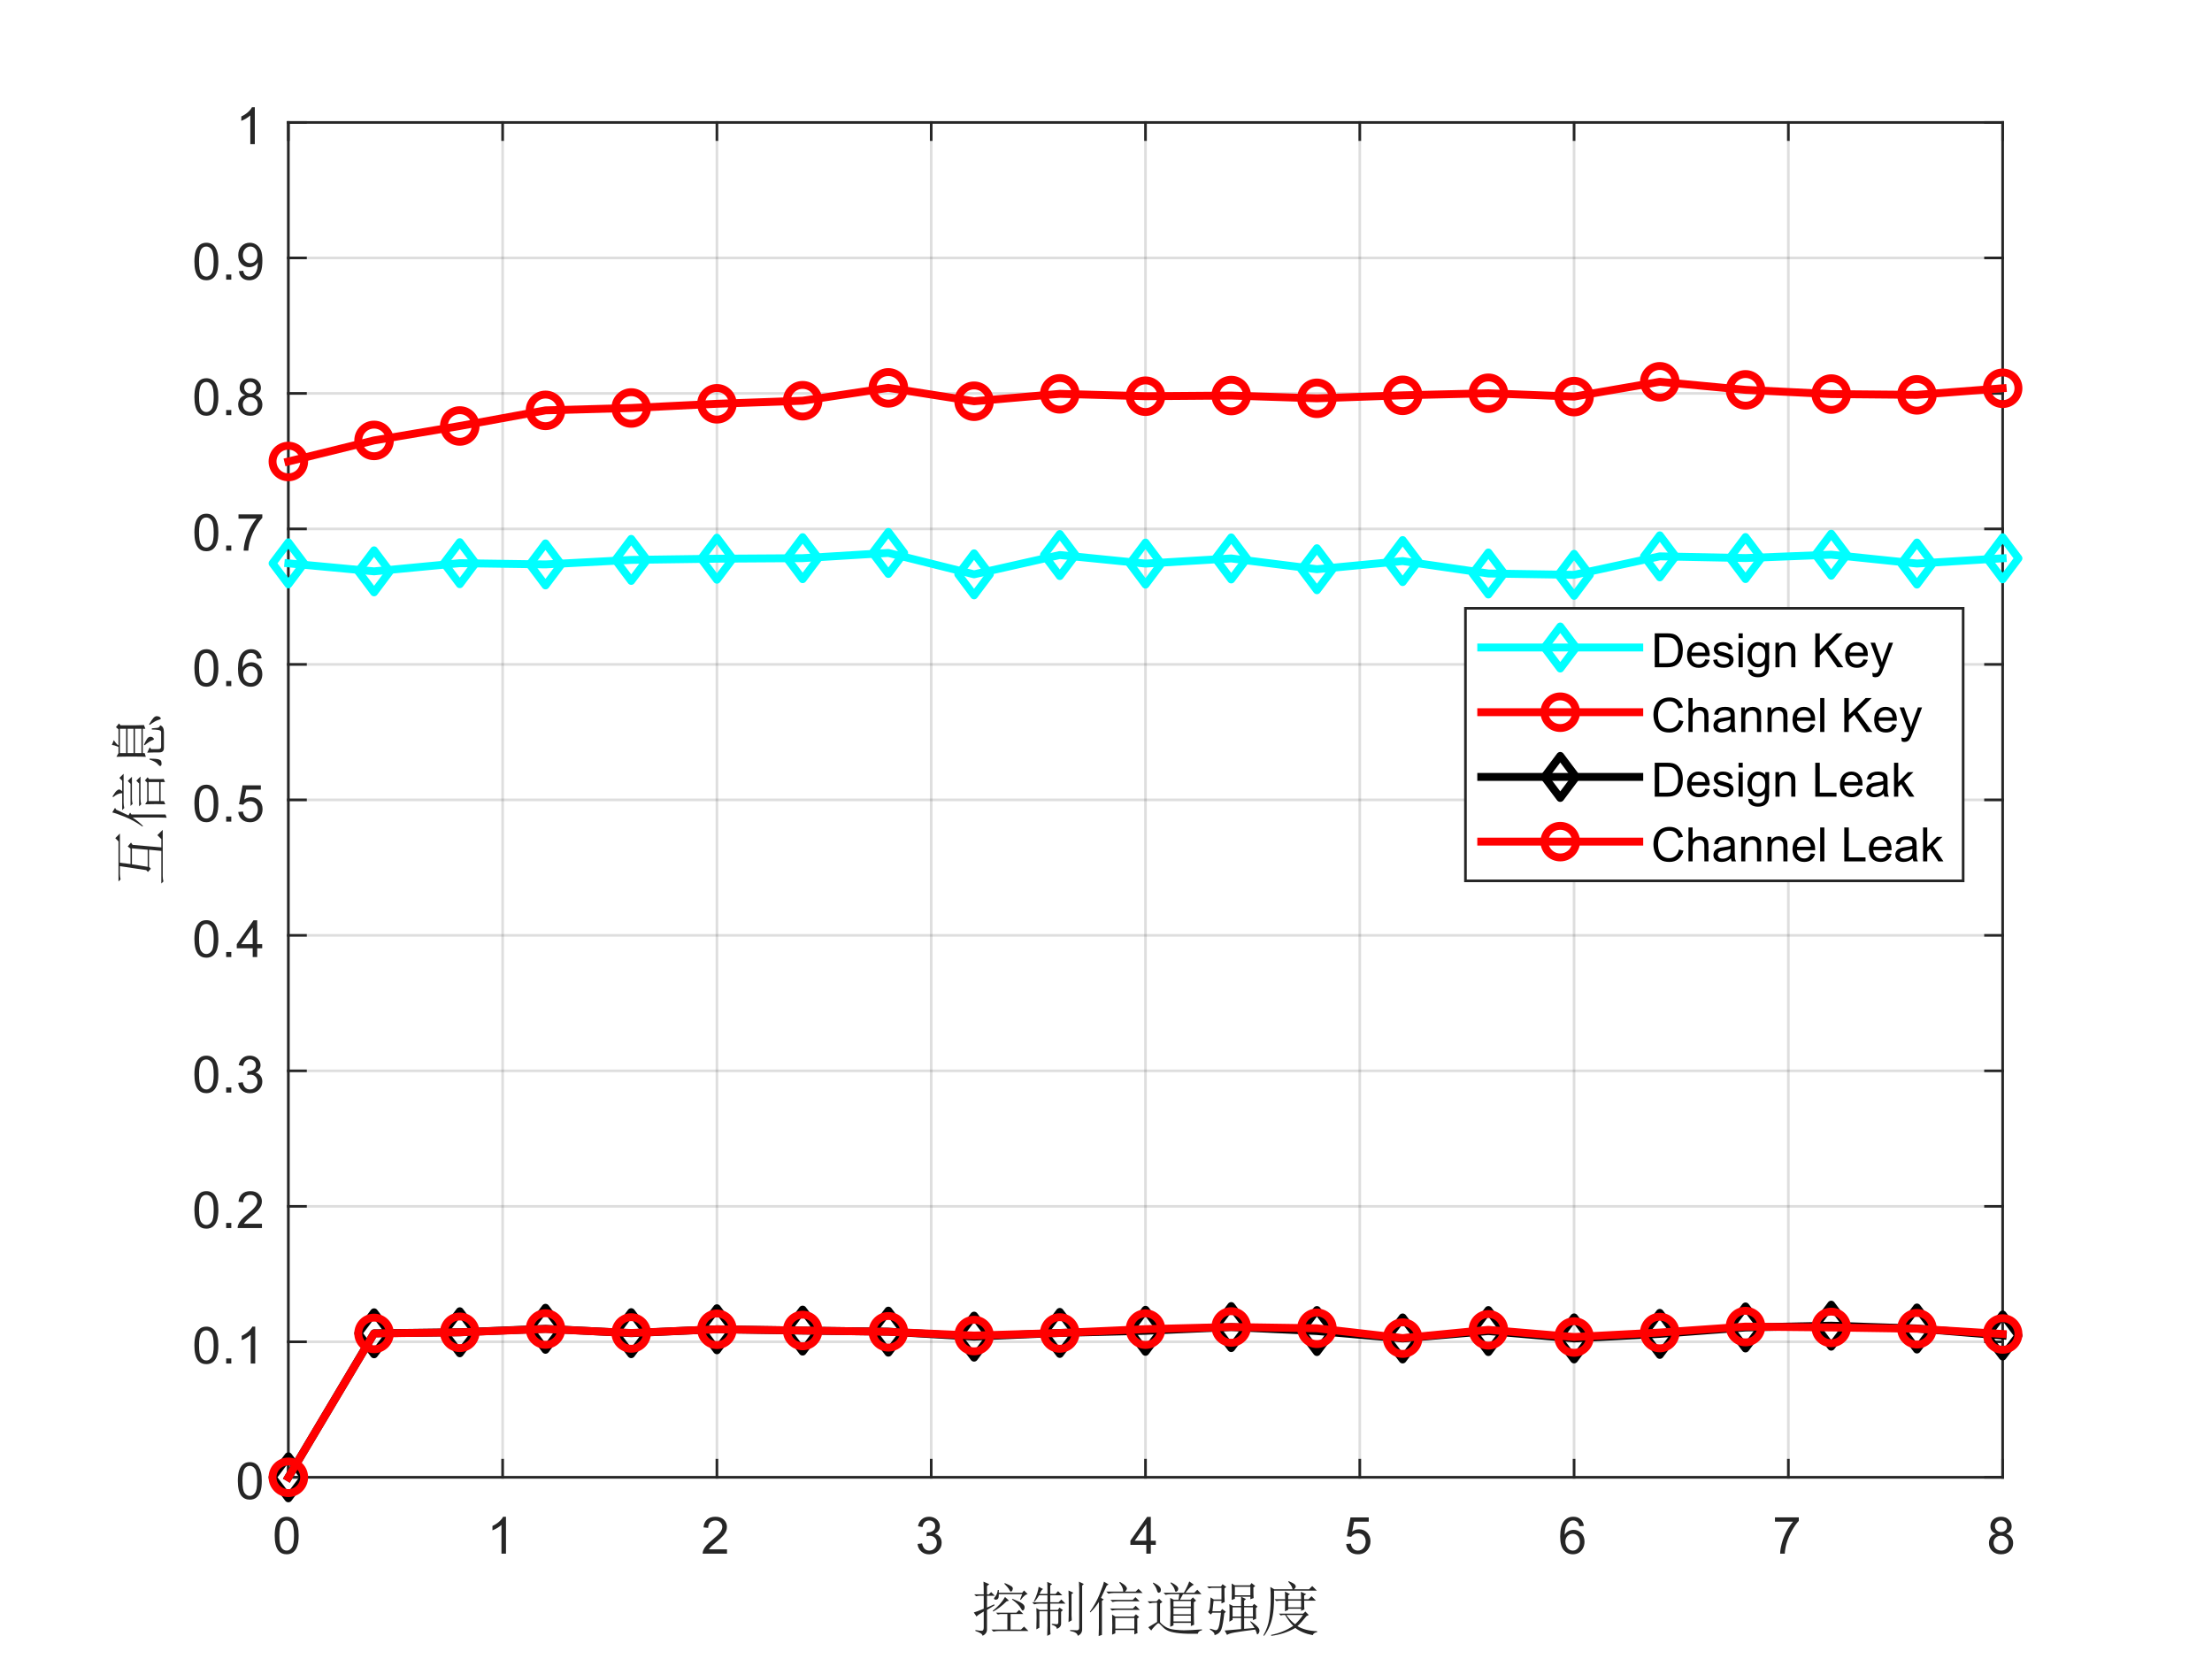 <?xml version="1.0"?>
<!DOCTYPE svg PUBLIC '-//W3C//DTD SVG 1.0//EN'
          'http://www.w3.org/TR/2001/REC-SVG-20010904/DTD/svg10.dtd'>
<svg xmlns:xlink="http://www.w3.org/1999/xlink" style="fill-opacity:1; color-rendering:auto; color-interpolation:auto; text-rendering:auto; stroke:black; stroke-linecap:square; stroke-miterlimit:10; shape-rendering:auto; stroke-opacity:1; fill:black; stroke-dasharray:none; font-weight:normal; stroke-width:1; font-family:'Dialog'; font-style:normal; stroke-linejoin:miter; font-size:12px; stroke-dashoffset:0; image-rendering:auto;" width="560" height="420" xmlns="http://www.w3.org/2000/svg"
><rect width="100%" height="100%" fill="#333333" stroke="none"/><!--Generated by the Batik Graphics2D SVG Generator--><defs id="genericDefs"
  /><g
  ><defs id="defs1"
    ><clipPath clipPathUnits="userSpaceOnUse" id="clipPath1"
      ><path d="M0 0 L560 0 L560 420 L0 420 L0 0 Z"
      /></clipPath
    ></defs
    ><g style="fill:white; stroke:white;"
    ><rect x="0" y="0" width="560" style="clip-path:url(#clipPath1); stroke:none;" height="420"
    /></g
    ><g style="fill:white; text-rendering:optimizeSpeed; color-rendering:optimizeSpeed; image-rendering:optimizeSpeed; shape-rendering:crispEdges; stroke:white; color-interpolation:sRGB;"
    ><rect x="0" width="560" height="420" y="0" style="stroke:none;"
      /><path style="stroke:none;" d="M73 374 L507 374 L507 31 L73 31 Z"
    /></g
    ><g style="stroke-linecap:butt; fill-opacity:0.149; fill:rgb(38,38,38); text-rendering:geometricPrecision; image-rendering:optimizeQuality; color-rendering:optimizeQuality; stroke-linejoin:round; stroke:rgb(38,38,38); color-interpolation:linearRGB; stroke-width:0.667; stroke-opacity:0.149;"
    ><line y2="31" style="fill:none;" x1="73" x2="73" y1="374"
      /><line y2="31" style="fill:none;" x1="127.25" x2="127.25" y1="374"
      /><line y2="31" style="fill:none;" x1="181.5" x2="181.5" y1="374"
      /><line y2="31" style="fill:none;" x1="235.75" x2="235.75" y1="374"
      /><line y2="31" style="fill:none;" x1="290" x2="290" y1="374"
      /><line y2="31" style="fill:none;" x1="344.25" x2="344.25" y1="374"
      /><line y2="31" style="fill:none;" x1="398.5" x2="398.5" y1="374"
      /><line y2="31" style="fill:none;" x1="452.75" x2="452.75" y1="374"
      /><line y2="31" style="fill:none;" x1="507" x2="507" y1="374"
      /><line y2="374" style="fill:none;" x1="507" x2="73" y1="374"
      /><line y2="339.7" style="fill:none;" x1="507" x2="73" y1="339.7"
      /><line y2="305.4" style="fill:none;" x1="507" x2="73" y1="305.4"
      /><line y2="271.1" style="fill:none;" x1="507" x2="73" y1="271.1"
      /><line y2="236.8" style="fill:none;" x1="507" x2="73" y1="236.8"
      /><line y2="202.5" style="fill:none;" x1="507" x2="73" y1="202.5"
      /><line y2="168.2" style="fill:none;" x1="507" x2="73" y1="168.2"
      /><line y2="133.9" style="fill:none;" x1="507" x2="73" y1="133.9"
      /><line y2="99.6" style="fill:none;" x1="507" x2="73" y1="99.6"
      /><line y2="65.3" style="fill:none;" x1="507" x2="73" y1="65.3"
      /><line y2="31" style="fill:none;" x1="507" x2="73" y1="31"
      /><line x1="73" x2="507" y1="374" style="stroke-linecap:square; fill-opacity:1; fill:none; stroke-opacity:1;" y2="374"
      /><line x1="73" x2="507" y1="31" style="stroke-linecap:square; fill-opacity:1; fill:none; stroke-opacity:1;" y2="31"
      /><line x1="73" x2="73" y1="374" style="stroke-linecap:square; fill-opacity:1; fill:none; stroke-opacity:1;" y2="369.66"
      /><line x1="127.25" x2="127.25" y1="374" style="stroke-linecap:square; fill-opacity:1; fill:none; stroke-opacity:1;" y2="369.66"
      /><line x1="181.5" x2="181.5" y1="374" style="stroke-linecap:square; fill-opacity:1; fill:none; stroke-opacity:1;" y2="369.66"
      /><line x1="235.75" x2="235.75" y1="374" style="stroke-linecap:square; fill-opacity:1; fill:none; stroke-opacity:1;" y2="369.66"
      /><line x1="290" x2="290" y1="374" style="stroke-linecap:square; fill-opacity:1; fill:none; stroke-opacity:1;" y2="369.66"
      /><line x1="344.25" x2="344.25" y1="374" style="stroke-linecap:square; fill-opacity:1; fill:none; stroke-opacity:1;" y2="369.66"
      /><line x1="398.5" x2="398.5" y1="374" style="stroke-linecap:square; fill-opacity:1; fill:none; stroke-opacity:1;" y2="369.66"
      /><line x1="452.75" x2="452.75" y1="374" style="stroke-linecap:square; fill-opacity:1; fill:none; stroke-opacity:1;" y2="369.66"
      /><line x1="507" x2="507" y1="374" style="stroke-linecap:square; fill-opacity:1; fill:none; stroke-opacity:1;" y2="369.66"
      /><line x1="73" x2="73" y1="31" style="stroke-linecap:square; fill-opacity:1; fill:none; stroke-opacity:1;" y2="35.34"
      /><line x1="127.25" x2="127.25" y1="31" style="stroke-linecap:square; fill-opacity:1; fill:none; stroke-opacity:1;" y2="35.34"
      /><line x1="181.5" x2="181.5" y1="31" style="stroke-linecap:square; fill-opacity:1; fill:none; stroke-opacity:1;" y2="35.34"
      /><line x1="235.75" x2="235.75" y1="31" style="stroke-linecap:square; fill-opacity:1; fill:none; stroke-opacity:1;" y2="35.34"
      /><line x1="290" x2="290" y1="31" style="stroke-linecap:square; fill-opacity:1; fill:none; stroke-opacity:1;" y2="35.34"
      /><line x1="344.25" x2="344.25" y1="31" style="stroke-linecap:square; fill-opacity:1; fill:none; stroke-opacity:1;" y2="35.34"
      /><line x1="398.5" x2="398.5" y1="31" style="stroke-linecap:square; fill-opacity:1; fill:none; stroke-opacity:1;" y2="35.34"
      /><line x1="452.75" x2="452.75" y1="31" style="stroke-linecap:square; fill-opacity:1; fill:none; stroke-opacity:1;" y2="35.34"
      /><line x1="507" x2="507" y1="31" style="stroke-linecap:square; fill-opacity:1; fill:none; stroke-opacity:1;" y2="35.34"
    /></g
    ><g transform="translate(73,379.333)" style="font-size:13.333px; fill:rgb(38,38,38); text-rendering:geometricPrecision; color-rendering:optimizeQuality; image-rendering:optimizeQuality; stroke:rgb(38,38,38); color-interpolation:linearRGB;"
    ><path style="stroke:none;" d="M-3.453 9.406 Q-3.453 7.766 -3.117 6.758 Q-2.781 5.75 -2.109 5.203 Q-1.438 4.656 -0.422 4.656 Q0.328 4.656 0.891 4.961 Q1.453 5.266 1.82 5.828 Q2.188 6.391 2.398 7.211 Q2.609 8.031 2.609 9.406 Q2.609 11.047 2.273 12.055 Q1.938 13.062 1.266 13.609 Q0.594 14.156 -0.422 14.156 Q-1.766 14.156 -2.547 13.188 Q-3.453 12.031 -3.453 9.406 ZM-2.281 9.406 Q-2.281 11.703 -1.75 12.461 Q-1.219 13.219 -0.422 13.219 Q0.359 13.219 0.898 12.461 Q1.438 11.703 1.438 9.406 Q1.438 7.109 0.898 6.359 Q0.359 5.609 -0.438 5.609 Q-1.219 5.609 -1.703 6.266 Q-2.281 7.125 -2.281 9.406 Z"
    /></g
    ><g transform="translate(127.25,379.333)" style="font-size:13.333px; fill:rgb(38,38,38); text-rendering:geometricPrecision; color-rendering:optimizeQuality; image-rendering:optimizeQuality; stroke:rgb(38,38,38); color-interpolation:linearRGB;"
    ><path style="stroke:none;" d="M0.844 14 L-0.297 14 L-0.297 6.719 Q-0.719 7.109 -1.383 7.508 Q-2.047 7.906 -2.578 8.094 L-2.578 6.984 Q-1.625 6.547 -0.906 5.906 Q-0.188 5.266 0.109 4.656 L0.844 4.656 L0.844 14 Z"
    /></g
    ><g transform="translate(181.5,379.333)" style="font-size:13.333px; fill:rgb(38,38,38); text-rendering:geometricPrecision; color-rendering:optimizeQuality; image-rendering:optimizeQuality; stroke:rgb(38,38,38); color-interpolation:linearRGB;"
    ><path style="stroke:none;" d="M2.547 12.906 L2.547 14 L-3.609 14 Q-3.625 13.594 -3.469 13.203 Q-3.234 12.578 -2.719 11.969 Q-2.203 11.359 -1.219 10.562 Q0.297 9.312 0.828 8.586 Q1.359 7.859 1.359 7.219 Q1.359 6.531 0.875 6.07 Q0.391 5.609 -0.391 5.609 Q-1.219 5.609 -1.711 6.102 Q-2.203 6.594 -2.219 7.469 L-3.391 7.344 Q-3.266 6.031 -2.484 5.344 Q-1.703 4.656 -0.375 4.656 Q0.969 4.656 1.75 5.398 Q2.531 6.141 2.531 7.234 Q2.531 7.797 2.305 8.336 Q2.078 8.875 1.547 9.477 Q1.016 10.078 -0.219 11.109 Q-1.25 11.969 -1.539 12.281 Q-1.828 12.594 -2.016 12.906 L2.547 12.906 Z"
    /></g
    ><g transform="translate(235.75,379.333)" style="font-size:13.333px; fill:rgb(38,38,38); text-rendering:geometricPrecision; color-rendering:optimizeQuality; image-rendering:optimizeQuality; stroke:rgb(38,38,38); color-interpolation:linearRGB;"
    ><path style="stroke:none;" d="M-3.453 11.547 L-2.312 11.391 Q-2.109 12.359 -1.641 12.789 Q-1.172 13.219 -0.484 13.219 Q0.312 13.219 0.867 12.664 Q1.422 12.109 1.422 11.281 Q1.422 10.484 0.914 9.977 Q0.406 9.469 -0.391 9.469 Q-0.719 9.469 -1.203 9.594 L-1.078 8.594 Q-0.953 8.609 -0.891 8.609 Q-0.156 8.609 0.43 8.227 Q1.016 7.844 1.016 7.047 Q1.016 6.422 0.586 6.008 Q0.156 5.594 -0.516 5.594 Q-1.188 5.594 -1.625 6.016 Q-2.062 6.438 -2.203 7.266 L-3.344 7.062 Q-3.125 5.922 -2.383 5.289 Q-1.641 4.656 -0.547 4.656 Q0.219 4.656 0.859 4.984 Q1.5 5.312 1.844 5.875 Q2.188 6.438 2.188 7.078 Q2.188 7.672 1.859 8.172 Q1.531 8.672 0.906 8.953 Q1.719 9.156 2.18 9.75 Q2.641 10.344 2.641 11.25 Q2.641 12.469 1.75 13.32 Q0.859 14.172 -0.5 14.172 Q-1.719 14.172 -2.531 13.438 Q-3.344 12.703 -3.453 11.547 Z"
    /></g
    ><g transform="translate(290,379.333)" style="font-size:13.333px; fill:rgb(38,38,38); text-rendering:geometricPrecision; color-rendering:optimizeQuality; image-rendering:optimizeQuality; stroke:rgb(38,38,38); color-interpolation:linearRGB;"
    ><path style="stroke:none;" d="M0.203 14 L0.203 11.766 L-3.828 11.766 L-3.828 10.719 L0.406 4.688 L1.344 4.688 L1.344 10.719 L2.609 10.719 L2.609 11.766 L1.344 11.766 L1.344 14 L0.203 14 ZM0.203 10.719 L0.203 6.531 L-2.719 10.719 L0.203 10.719 Z"
    /></g
    ><g transform="translate(344.25,379.333)" style="font-size:13.333px; fill:rgb(38,38,38); text-rendering:geometricPrecision; color-rendering:optimizeQuality; image-rendering:optimizeQuality; stroke:rgb(38,38,38); color-interpolation:linearRGB;"
    ><path style="stroke:none;" d="M-3.453 11.562 L-2.266 11.453 Q-2.125 12.344 -1.641 12.781 Q-1.156 13.219 -0.469 13.219 Q0.359 13.219 0.93 12.594 Q1.5 11.969 1.5 10.953 Q1.5 9.969 0.953 9.406 Q0.406 8.844 -0.484 8.844 Q-1.047 8.844 -1.492 9.094 Q-1.938 9.344 -2.188 9.734 L-3.25 9.594 L-2.359 4.828 L2.266 4.828 L2.266 5.906 L-1.438 5.906 L-1.938 8.406 Q-1.109 7.828 -0.188 7.828 Q1.031 7.828 1.867 8.672 Q2.703 9.516 2.703 10.844 Q2.703 12.109 1.969 13.031 Q1.078 14.156 -0.469 14.156 Q-1.734 14.156 -2.539 13.445 Q-3.344 12.734 -3.453 11.562 Z"
    /></g
    ><g transform="translate(398.5,379.333)" style="font-size:13.333px; fill:rgb(38,38,38); text-rendering:geometricPrecision; color-rendering:optimizeQuality; image-rendering:optimizeQuality; stroke:rgb(38,38,38); color-interpolation:linearRGB;"
    ><path style="stroke:none;" d="M2.469 6.969 L1.328 7.062 Q1.188 6.391 0.906 6.078 Q0.438 5.594 -0.234 5.594 Q-0.781 5.594 -1.203 5.906 Q-1.734 6.297 -2.047 7.047 Q-2.359 7.797 -2.375 9.203 Q-1.969 8.578 -1.367 8.273 Q-0.766 7.969 -0.109 7.969 Q1.031 7.969 1.836 8.805 Q2.641 9.641 2.641 10.984 Q2.641 11.859 2.258 12.609 Q1.875 13.359 1.219 13.758 Q0.562 14.156 -0.281 14.156 Q-1.703 14.156 -2.609 13.109 Q-3.516 12.062 -3.516 9.641 Q-3.516 6.953 -2.516 5.719 Q-1.641 4.656 -0.172 4.656 Q0.922 4.656 1.625 5.273 Q2.328 5.891 2.469 6.969 ZM-2.203 10.984 Q-2.203 11.578 -1.953 12.117 Q-1.703 12.656 -1.25 12.938 Q-0.797 13.219 -0.297 13.219 Q0.422 13.219 0.945 12.633 Q1.469 12.047 1.469 11.047 Q1.469 10.078 0.953 9.523 Q0.438 8.969 -0.344 8.969 Q-1.125 8.969 -1.664 9.523 Q-2.203 10.078 -2.203 10.984 Z"
    /></g
    ><g transform="translate(452.75,379.333)" style="font-size:13.333px; fill:rgb(38,38,38); text-rendering:geometricPrecision; color-rendering:optimizeQuality; image-rendering:optimizeQuality; stroke:rgb(38,38,38); color-interpolation:linearRGB;"
    ><path style="stroke:none;" d="M-3.391 5.906 L-3.391 4.812 L2.641 4.812 L2.641 5.703 Q1.75 6.656 0.875 8.219 Q0 9.781 -0.469 11.438 Q-0.812 12.609 -0.906 14 L-2.078 14 Q-2.062 12.906 -1.648 11.352 Q-1.234 9.797 -0.469 8.352 Q0.297 6.906 1.172 5.906 L-3.391 5.906 Z"
    /></g
    ><g transform="translate(507,379.333)" style="font-size:13.333px; fill:rgb(38,38,38); text-rendering:geometricPrecision; color-rendering:optimizeQuality; image-rendering:optimizeQuality; stroke:rgb(38,38,38); color-interpolation:linearRGB;"
    ><path style="stroke:none;" d="M-1.703 8.953 Q-2.406 8.688 -2.75 8.211 Q-3.094 7.734 -3.094 7.062 Q-3.094 6.047 -2.367 5.352 Q-1.641 4.656 -0.422 4.656 Q0.797 4.656 1.539 5.367 Q2.281 6.078 2.281 7.094 Q2.281 7.734 1.938 8.211 Q1.594 8.688 0.906 8.953 Q1.766 9.234 2.211 9.859 Q2.656 10.484 2.656 11.344 Q2.656 12.531 1.812 13.344 Q0.969 14.156 -0.406 14.156 Q-1.781 14.156 -2.625 13.344 Q-3.469 12.531 -3.469 11.312 Q-3.469 10.406 -3.008 9.789 Q-2.547 9.172 -1.703 8.953 ZM-1.938 7.016 Q-1.938 7.672 -1.508 8.094 Q-1.078 8.516 -0.406 8.516 Q0.266 8.516 0.688 8.102 Q1.109 7.688 1.109 7.078 Q1.109 6.453 0.672 6.023 Q0.234 5.594 -0.406 5.594 Q-1.062 5.594 -1.5 6.016 Q-1.938 6.438 -1.938 7.016 ZM-2.297 11.312 Q-2.297 11.797 -2.062 12.258 Q-1.828 12.719 -1.375 12.969 Q-0.922 13.219 -0.391 13.219 Q0.422 13.219 0.953 12.695 Q1.484 12.172 1.484 11.359 Q1.484 10.531 0.938 9.992 Q0.391 9.453 -0.438 9.453 Q-1.234 9.453 -1.766 9.984 Q-2.297 10.516 -2.297 11.312 Z"
    /></g
    ><g transform="translate(290,397.667)" style="font-size:14.667px; fill:rgb(38,38,38); text-rendering:geometricPrecision; color-rendering:optimizeQuality; image-rendering:optimizeQuality; stroke:rgb(38,38,38); color-interpolation:linearRGB;"
    ><path style="stroke:none;" d="M-37.844 10.609 L-32.688 10.609 L-31.984 9.906 L-30.938 10.953 L-34.156 10.953 L-34.156 14.875 L-31.516 14.875 L-30.75 14.125 L-29.641 15.234 L-37.078 15.234 Q-37.844 15.234 -38.484 15.406 L-39.016 14.875 L-34.969 14.875 L-34.969 10.953 L-36.734 10.953 L-37.375 11.078 L-37.844 10.609 ZM-35.156 7.734 Q-36.969 9.484 -38.547 10.312 L-38.672 10.141 Q-36.609 8.5 -35.562 6.625 L-34.562 7.562 L-35.156 7.734 ZM-33.797 7.266 L-33.688 7.094 Q-31.922 7.797 -31.281 8.234 Q-30.641 8.672 -30.609 9.141 Q-30.578 9.609 -30.781 9.844 Q-30.984 10.078 -31.047 10.078 Q-31.281 10.078 -31.641 9.375 Q-32.109 8.5 -33.797 7.266 ZM-31.75 7.266 L-31.219 5.922 L-37.141 5.922 Q-37.141 6.438 -37.203 6.766 Q-37.266 7.094 -37.523 7.211 Q-37.781 7.328 -37.906 7.328 Q-38.016 7.328 -38.195 7.234 Q-38.375 7.141 -38.375 7.094 Q-38.375 6.906 -38.016 6.5 Q-37.547 5.922 -37.375 4.859 L-37.141 4.859 L-37.141 5.562 L-31.219 5.562 L-30.75 4.984 L-29.812 5.922 Q-30.516 5.922 -31.578 7.375 L-31.75 7.266 ZM-35.734 3.281 L-35.625 3.109 Q-34.391 3.625 -33.953 3.922 Q-33.516 4.219 -33.602 4.625 Q-33.688 5.031 -33.836 5.148 Q-33.984 5.266 -34.094 5.266 Q-34.266 5.266 -34.453 4.859 Q-34.734 4.281 -35.734 3.281 ZM-38.203 8.734 L-40.125 9.906 L-40.125 15 Q-40.188 15.938 -41.25 16.469 Q-41.25 15.828 -43.062 15.234 L-43.062 15 Q-41.766 15.234 -41.359 15.18 Q-40.953 15.125 -40.953 14.297 L-40.953 10.312 Q-42.594 11.25 -42.766 11.594 L-43.469 10.547 Q-42.766 10.375 -40.953 9.609 L-40.953 6.328 L-42.188 6.328 L-42.891 6.438 L-43.359 5.969 L-40.953 5.969 Q-40.953 3.859 -41.016 2.75 L-39.547 3.391 L-40.125 3.859 L-40.125 5.969 L-39.656 5.969 L-39.078 5.391 L-38.141 6.328 L-40.125 6.328 L-40.125 9.312 L-38.312 8.5 L-38.203 8.734 ZM-19.43 9.227 Q-19.43 6.672 -19.492 4.984 L-18.258 5.562 L-18.727 5.922 L-18.727 11.312 Q-18.727 11.719 -18.664 12.531 L-19.492 13 Q-19.43 11.781 -19.43 9.227 ZM-16.789 4.562 Q-16.789 3.625 -16.852 2.75 L-15.617 3.344 L-16.039 3.75 L-16.039 14.703 Q-15.977 15.938 -17.148 16.469 Q-17.258 15.531 -19.086 15.234 L-19.086 15 Q-17.961 15.062 -17.375 15.062 Q-16.789 15.062 -16.789 14.469 L-16.789 4.562 ZM-24.82 5.859 L-24.82 4.984 Q-24.82 3.578 -24.883 2.812 L-23.648 3.344 L-24.117 3.75 L-24.117 5.859 L-22.773 5.859 L-22.133 5.156 L-21.07 6.203 L-24.117 6.203 L-24.117 7.969 L-22.008 7.969 L-21.305 7.266 L-20.258 8.312 L-24.117 8.312 L-24.117 9.906 L-22.18 9.906 L-21.773 9.312 L-20.898 9.953 L-21.367 10.375 L-21.367 13.234 Q-21.305 14.297 -22.477 14.703 Q-22.367 14.062 -23.711 13.656 L-23.711 13.422 Q-22.836 13.531 -22.453 13.531 Q-22.07 13.531 -22.07 12.953 L-22.07 10.25 L-24.117 10.25 L-24.117 14.297 Q-24.117 15.297 -24.055 16.062 L-24.883 16.469 Q-24.82 14.469 -24.82 13.891 L-24.82 10.25 L-26.867 10.25 L-26.867 14.406 L-27.633 14.828 Q-27.57 13.297 -27.57 11.953 Q-27.57 10.609 -27.633 9.438 L-26.82 9.906 L-24.82 9.906 L-24.82 8.312 L-26.758 8.312 Q-27.523 8.312 -28.164 8.5 L-28.695 7.969 L-24.82 7.969 L-24.82 6.203 L-26.93 6.203 Q-27.523 7.203 -28.102 7.844 L-28.273 7.797 Q-27.695 6.562 -27.398 5.625 Q-27.102 4.688 -27.055 4.047 L-25.93 4.625 Q-26.352 4.797 -26.82 5.859 L-24.82 5.859 ZM-6.641 2.984 L-6.469 2.812 Q-5.297 3.516 -5 3.898 Q-4.703 4.281 -4.703 4.453 Q-4.703 4.797 -5.172 5.266 L-2.484 5.266 L-1.781 4.562 L-0.719 5.625 L-7.984 5.625 Q-8.75 5.625 -9.391 5.797 L-9.922 5.266 L-5.641 5.266 Q-5.641 4.156 -6.641 2.984 ZM-7.641 11.953 L-7.641 14.641 L-2.828 14.641 L-2.828 11.953 L-7.641 11.953 ZM-8.875 7.375 L-3.25 7.375 L-2.547 6.672 L-1.484 7.734 L-7.109 7.734 Q-7.703 7.734 -8.344 7.906 L-8.875 7.375 ZM-8.984 9.547 L-3.188 9.547 L-2.484 8.844 L-1.422 9.906 L-7.047 9.906 Q-7.812 9.906 -8.453 10.078 L-8.984 9.547 ZM-8.453 11.078 L-7.641 11.594 L-2.953 11.594 L-2.422 11.016 L-1.609 11.719 L-2.078 12.062 L-2.078 14.875 Q-2.078 15.469 -2.016 15.766 L-2.828 16.109 L-2.828 15 L-7.641 15 L-7.641 15.828 L-8.453 16.172 Q-8.406 15.234 -8.406 13.828 Q-8.406 12.422 -8.453 11.078 ZM-11.031 7.609 L-11.031 16.234 L-11.859 16.531 Q-11.797 15.359 -11.797 14.531 L-11.797 7.906 Q-12.906 9.547 -13.969 10.547 L-14.078 10.375 Q-12.562 8.266 -11.625 5.945 Q-10.688 3.625 -10.516 2.75 L-9.344 3.453 L-9.812 3.75 Q-10.75 5.797 -11.266 6.859 L-10.562 7.266 L-11.031 7.609 ZM6.32 3.109 L6.445 2.922 Q7.32 3.344 7.82 3.781 Q8.32 4.219 8.289 4.602 Q8.258 4.984 8.023 5.156 Q7.789 5.328 7.727 5.328 Q7.492 5.328 7.383 4.75 Q7.148 3.984 6.32 3.109 ZM7.086 7.672 L7.086 9.078 L11.477 9.078 L11.477 7.672 L7.086 7.672 ZM7.086 9.438 L7.086 11.016 L11.477 11.016 L11.477 9.438 L7.086 9.438 ZM7.086 11.359 L7.086 12.828 L11.477 12.828 L11.477 11.359 L7.086 11.359 ZM8.367 7.328 L8.555 5.922 L6.492 5.922 Q5.742 5.922 5.086 6.094 L4.57 5.562 L9.727 5.562 Q10.711 3.812 11.07 2.688 L12.242 3.516 Q11.836 3.688 11.336 4.156 Q10.836 4.625 10.133 5.562 L12.352 5.562 L13.117 4.797 L14.18 5.922 L9.492 5.922 L8.727 7.328 L11.414 7.328 L12.008 6.734 L12.82 7.562 L12.242 7.969 L12.242 10.609 Q12.242 12.25 12.305 13.656 L11.477 14 L11.477 13.188 L7.086 13.188 L7.086 13.828 L6.258 14.172 Q6.32 12.125 6.32 10.398 Q6.32 8.672 6.258 6.859 L7.148 7.328 L8.367 7.328 ZM1.867 3.156 L1.992 2.984 Q3.039 3.516 3.477 3.953 Q3.914 4.391 3.891 4.859 Q3.867 5.328 3.656 5.445 Q3.445 5.562 3.336 5.562 Q3.039 5.562 2.867 4.859 Q2.633 4.047 1.867 3.156 ZM3.68 13 Q4.148 13.594 5.062 14.18 Q5.977 14.766 7.406 14.914 Q8.836 15.062 9.727 15.062 Q11.414 15.062 14.289 14.828 L14.289 15.062 Q13.352 15.234 13.242 15.938 Q10.477 16 8.664 15.82 Q6.852 15.641 5.883 15.258 Q4.914 14.875 4.211 14.062 Q3.445 13.234 3.242 13.266 Q3.039 13.297 2.336 14.031 Q1.633 14.766 1.461 15.125 L0.695 14.297 Q1.695 13.703 2.93 12.953 L2.93 8.078 L2.461 8.078 Q1.695 8.078 1.055 8.266 L0.523 7.734 L2.805 7.734 L3.445 7.094 L4.273 7.906 L3.68 8.312 L3.68 13 ZM22.625 4.047 L22.625 6.203 L26.547 6.203 L26.547 4.047 L22.625 4.047 ZM22.047 9.25 L22.047 11.594 L24.203 11.594 L24.203 9.25 L22.047 9.25 ZM24.969 9.25 L24.969 11.594 L27.203 11.594 L27.203 9.25 L24.969 9.25 ZM21.812 3.219 L22.625 3.688 L26.438 3.688 L26.844 3.109 L27.781 3.859 L27.312 4.219 Q27.312 6.328 27.375 6.906 L26.547 7.203 L26.547 6.562 L24.203 6.562 L25.438 7.141 L24.969 7.562 L24.969 8.906 L27.078 8.906 L27.484 8.375 L28.375 9.078 L27.953 9.438 Q27.953 11.25 28.016 12.125 L27.203 12.484 L27.203 11.953 L24.969 11.953 L24.969 14.703 Q26.5 14.594 27.609 14.469 Q27.141 13.656 26.5 12.891 L26.609 12.766 Q27.547 13.359 28.164 13.977 Q28.781 14.594 28.836 15 Q28.891 15.406 28.719 15.703 Q28.547 16 28.367 16.086 Q28.188 16.172 28.141 15.766 Q28.016 15.359 27.781 14.875 Q24.031 15.359 22.57 15.617 Q21.109 15.875 20.641 16.234 L20.047 15.125 Q21.984 14.938 24.203 14.766 L24.203 11.953 L22.047 11.953 L22.047 12.422 L21.219 12.891 Q21.281 11.781 21.281 10.398 Q21.281 9.016 21.219 8.438 L22.156 8.906 L24.203 8.906 L24.203 6.562 L22.625 6.562 L22.625 7.094 L21.812 7.375 Q21.859 6.625 21.859 5.477 Q21.859 4.328 21.812 3.219 ZM15.594 3.984 L19.109 3.984 L19.516 3.391 L20.453 4.094 L19.984 4.453 Q19.984 6.734 20.047 7.906 L19.234 8.266 L19.234 7.609 L17.234 7.609 L16.938 10.25 L19 10.25 L19.406 9.672 L20.344 10.375 L19.938 10.781 Q19.641 13.594 19.227 14.766 Q18.812 15.938 17.469 16.297 Q17.594 15.594 16.297 14.875 L16.359 14.641 Q17.062 14.875 17.531 15 Q18 15.125 18.266 14.797 Q18.531 14.469 18.703 13.617 Q18.875 12.766 19.109 10.609 L16.938 10.609 L16.531 11.078 L15.828 10.422 Q16.188 10.188 16.305 9.164 Q16.422 8.141 16.469 6.734 L17.297 7.266 L19.234 7.266 L19.234 4.328 L16.703 4.328 L16.062 4.453 L15.594 3.984 ZM35.305 10.25 Q35.352 9.078 35.352 7.562 L33.836 7.562 L33.133 7.672 L32.664 7.203 L35.352 7.203 Q35.352 6.328 35.305 5.266 L36.586 5.922 L36.117 6.203 L36.117 7.203 L39.398 7.203 Q39.398 6.203 39.336 5.328 L40.695 5.922 L40.164 6.266 L40.164 7.203 L41.273 7.203 L42.039 6.438 L43.148 7.562 L40.164 7.562 Q40.164 9.25 40.227 9.781 L39.398 10.141 L39.398 9.609 L36.117 9.609 L36.117 9.906 L35.305 10.25 ZM40.742 11.484 Q39.398 13.188 38.461 14 Q40.336 15.172 43.445 15.297 L43.445 15.531 Q42.508 15.703 42.336 16.297 Q39.57 15.766 37.93 14.469 Q35.117 16.062 31.836 16.469 L31.789 16.234 Q34.883 15.641 37.414 13.938 Q36.289 12.828 35.352 11.188 L34.773 11.188 L34.242 11.312 L33.773 10.844 L39.93 10.844 L40.461 10.312 L41.336 11.188 L40.742 11.484 ZM35.648 11.188 Q36.758 12.719 37.883 13.531 Q39.055 12.422 39.867 11.188 L35.648 11.188 ZM36.117 7.562 L36.117 9.25 L39.398 9.25 L39.398 7.562 L36.117 7.562 ZM31.602 4.094 L32.602 4.688 L37.227 4.688 Q37.18 4.328 36.969 3.922 Q36.758 3.516 36.117 2.75 L36.289 2.641 Q37.648 3.219 37.852 3.539 Q38.055 3.859 38.055 3.922 Q38.055 4.281 37.586 4.688 L41.398 4.688 L42.211 3.859 L43.383 5.031 L32.539 5.031 Q32.602 8.547 32.336 10.516 Q32.07 12.484 31.484 13.891 Q30.898 15.297 30.023 16.469 L29.852 16.344 Q31.023 14.297 31.344 12.07 Q31.664 9.844 31.695 7.531 Q31.727 5.219 31.602 4.094 Z"
    /></g
    ><g style="fill:rgb(38,38,38); text-rendering:geometricPrecision; image-rendering:optimizeQuality; color-rendering:optimizeQuality; stroke-linejoin:round; stroke:rgb(38,38,38); color-interpolation:linearRGB; stroke-width:0.667;"
    ><line y2="31" style="fill:none;" x1="73" x2="73" y1="374"
      /><line y2="31" style="fill:none;" x1="507" x2="507" y1="374"
      /><line y2="374" style="fill:none;" x1="73" x2="77.34" y1="374"
      /><line y2="339.7" style="fill:none;" x1="73" x2="77.34" y1="339.7"
      /><line y2="305.4" style="fill:none;" x1="73" x2="77.34" y1="305.4"
      /><line y2="271.1" style="fill:none;" x1="73" x2="77.34" y1="271.1"
      /><line y2="236.8" style="fill:none;" x1="73" x2="77.34" y1="236.8"
      /><line y2="202.5" style="fill:none;" x1="73" x2="77.34" y1="202.5"
      /><line y2="168.2" style="fill:none;" x1="73" x2="77.34" y1="168.2"
      /><line y2="133.9" style="fill:none;" x1="73" x2="77.34" y1="133.9"
      /><line y2="99.6" style="fill:none;" x1="73" x2="77.34" y1="99.6"
      /><line y2="65.3" style="fill:none;" x1="73" x2="77.34" y1="65.3"
      /><line y2="31" style="fill:none;" x1="73" x2="77.34" y1="31"
      /><line y2="374" style="fill:none;" x1="507" x2="502.66" y1="374"
      /><line y2="339.7" style="fill:none;" x1="507" x2="502.66" y1="339.7"
      /><line y2="305.4" style="fill:none;" x1="507" x2="502.66" y1="305.4"
      /><line y2="271.1" style="fill:none;" x1="507" x2="502.66" y1="271.1"
      /><line y2="236.8" style="fill:none;" x1="507" x2="502.66" y1="236.8"
      /><line y2="202.5" style="fill:none;" x1="507" x2="502.66" y1="202.5"
      /><line y2="168.2" style="fill:none;" x1="507" x2="502.66" y1="168.2"
      /><line y2="133.9" style="fill:none;" x1="507" x2="502.66" y1="133.9"
      /><line y2="99.6" style="fill:none;" x1="507" x2="502.66" y1="99.6"
      /><line y2="65.3" style="fill:none;" x1="507" x2="502.66" y1="65.3"
      /><line y2="31" style="fill:none;" x1="507" x2="502.66" y1="31"
    /></g
    ><g transform="translate(67.667,374)" style="font-size:13.333px; fill:rgb(38,38,38); text-rendering:geometricPrecision; color-rendering:optimizeQuality; image-rendering:optimizeQuality; stroke:rgb(38,38,38); color-interpolation:linearRGB;"
    ><path style="stroke:none;" d="M-7.453 0.906 Q-7.453 -0.734 -7.117 -1.742 Q-6.781 -2.75 -6.109 -3.297 Q-5.438 -3.844 -4.422 -3.844 Q-3.672 -3.844 -3.109 -3.539 Q-2.547 -3.234 -2.18 -2.672 Q-1.812 -2.109 -1.602 -1.289 Q-1.391 -0.469 -1.391 0.906 Q-1.391 2.547 -1.727 3.555 Q-2.062 4.562 -2.734 5.109 Q-3.406 5.656 -4.422 5.656 Q-5.766 5.656 -6.547 4.688 Q-7.453 3.531 -7.453 0.906 ZM-6.281 0.906 Q-6.281 3.203 -5.75 3.961 Q-5.219 4.719 -4.422 4.719 Q-3.641 4.719 -3.102 3.961 Q-2.562 3.203 -2.562 0.906 Q-2.562 -1.391 -3.102 -2.141 Q-3.641 -2.891 -4.438 -2.891 Q-5.219 -2.891 -5.703 -2.234 Q-6.281 -1.375 -6.281 0.906 Z"
    /></g
    ><g transform="translate(67.667,339.7)" style="font-size:13.333px; fill:rgb(38,38,38); text-rendering:geometricPrecision; color-rendering:optimizeQuality; image-rendering:optimizeQuality; stroke:rgb(38,38,38); color-interpolation:linearRGB;"
    ><path style="stroke:none;" d="M-18.453 0.906 Q-18.453 -0.734 -18.117 -1.742 Q-17.781 -2.75 -17.109 -3.297 Q-16.438 -3.844 -15.422 -3.844 Q-14.672 -3.844 -14.109 -3.539 Q-13.547 -3.234 -13.18 -2.672 Q-12.812 -2.109 -12.602 -1.289 Q-12.391 -0.469 -12.391 0.906 Q-12.391 2.547 -12.727 3.555 Q-13.062 4.562 -13.734 5.109 Q-14.406 5.656 -15.422 5.656 Q-16.766 5.656 -17.547 4.688 Q-18.453 3.531 -18.453 0.906 ZM-17.281 0.906 Q-17.281 3.203 -16.75 3.961 Q-16.219 4.719 -15.422 4.719 Q-14.641 4.719 -14.102 3.961 Q-13.562 3.203 -13.562 0.906 Q-13.562 -1.391 -14.102 -2.141 Q-14.641 -2.891 -15.438 -2.891 Q-16.219 -2.891 -16.703 -2.234 Q-17.281 -1.375 -17.281 0.906 ZM-10.409 5.5 L-10.409 4.203 L-9.112 4.203 L-9.112 5.5 L-10.409 5.5 ZM-3.054 5.5 L-4.194 5.5 L-4.194 -1.781 Q-4.616 -1.391 -5.28 -0.992 Q-5.944 -0.594 -6.476 -0.406 L-6.476 -1.516 Q-5.523 -1.953 -4.804 -2.594 Q-4.085 -3.234 -3.788 -3.844 L-3.054 -3.844 L-3.054 5.5 Z"
    /></g
    ><g transform="translate(67.667,305.4)" style="font-size:13.333px; fill:rgb(38,38,38); text-rendering:geometricPrecision; color-rendering:optimizeQuality; image-rendering:optimizeQuality; stroke:rgb(38,38,38); color-interpolation:linearRGB;"
    ><path style="stroke:none;" d="M-18.453 0.906 Q-18.453 -0.734 -18.117 -1.742 Q-17.781 -2.75 -17.109 -3.297 Q-16.438 -3.844 -15.422 -3.844 Q-14.672 -3.844 -14.109 -3.539 Q-13.547 -3.234 -13.18 -2.672 Q-12.812 -2.109 -12.602 -1.289 Q-12.391 -0.469 -12.391 0.906 Q-12.391 2.547 -12.727 3.555 Q-13.062 4.562 -13.734 5.109 Q-14.406 5.656 -15.422 5.656 Q-16.766 5.656 -17.547 4.688 Q-18.453 3.531 -18.453 0.906 ZM-17.281 0.906 Q-17.281 3.203 -16.75 3.961 Q-16.219 4.719 -15.422 4.719 Q-14.641 4.719 -14.102 3.961 Q-13.562 3.203 -13.562 0.906 Q-13.562 -1.391 -14.102 -2.141 Q-14.641 -2.891 -15.438 -2.891 Q-16.219 -2.891 -16.703 -2.234 Q-17.281 -1.375 -17.281 0.906 ZM-10.409 5.5 L-10.409 4.203 L-9.112 4.203 L-9.112 5.5 L-10.409 5.5 ZM-1.351 4.406 L-1.351 5.5 L-7.507 5.5 Q-7.523 5.094 -7.366 4.703 Q-7.132 4.078 -6.616 3.469 Q-6.101 2.859 -5.116 2.062 Q-3.601 0.812 -3.07 0.086 Q-2.538 -0.641 -2.538 -1.281 Q-2.538 -1.969 -3.023 -2.43 Q-3.507 -2.891 -4.288 -2.891 Q-5.116 -2.891 -5.609 -2.398 Q-6.101 -1.906 -6.116 -1.031 L-7.288 -1.156 Q-7.163 -2.469 -6.382 -3.156 Q-5.601 -3.844 -4.273 -3.844 Q-2.929 -3.844 -2.148 -3.102 Q-1.366 -2.359 -1.366 -1.266 Q-1.366 -0.703 -1.593 -0.164 Q-1.819 0.375 -2.351 0.977 Q-2.882 1.578 -4.116 2.609 Q-5.148 3.469 -5.437 3.781 Q-5.726 4.094 -5.913 4.406 L-1.351 4.406 Z"
    /></g
    ><g transform="translate(67.667,271.1)" style="font-size:13.333px; fill:rgb(38,38,38); text-rendering:geometricPrecision; color-rendering:optimizeQuality; image-rendering:optimizeQuality; stroke:rgb(38,38,38); color-interpolation:linearRGB;"
    ><path style="stroke:none;" d="M-18.453 0.906 Q-18.453 -0.734 -18.117 -1.742 Q-17.781 -2.75 -17.109 -3.297 Q-16.438 -3.844 -15.422 -3.844 Q-14.672 -3.844 -14.109 -3.539 Q-13.547 -3.234 -13.18 -2.672 Q-12.812 -2.109 -12.602 -1.289 Q-12.391 -0.469 -12.391 0.906 Q-12.391 2.547 -12.727 3.555 Q-13.062 4.562 -13.734 5.109 Q-14.406 5.656 -15.422 5.656 Q-16.766 5.656 -17.547 4.688 Q-18.453 3.531 -18.453 0.906 ZM-17.281 0.906 Q-17.281 3.203 -16.75 3.961 Q-16.219 4.719 -15.422 4.719 Q-14.641 4.719 -14.102 3.961 Q-13.562 3.203 -13.562 0.906 Q-13.562 -1.391 -14.102 -2.141 Q-14.641 -2.891 -15.438 -2.891 Q-16.219 -2.891 -16.703 -2.234 Q-17.281 -1.375 -17.281 0.906 ZM-10.409 5.5 L-10.409 4.203 L-9.112 4.203 L-9.112 5.5 L-10.409 5.5 ZM-7.351 3.047 L-6.21 2.891 Q-6.007 3.859 -5.538 4.289 Q-5.069 4.719 -4.382 4.719 Q-3.585 4.719 -3.03 4.164 Q-2.476 3.609 -2.476 2.781 Q-2.476 1.984 -2.983 1.477 Q-3.491 0.969 -4.288 0.969 Q-4.616 0.969 -5.101 1.094 L-4.976 0.094 Q-4.851 0.109 -4.788 0.109 Q-4.054 0.109 -3.468 -0.273 Q-2.882 -0.656 -2.882 -1.453 Q-2.882 -2.078 -3.312 -2.492 Q-3.741 -2.906 -4.413 -2.906 Q-5.085 -2.906 -5.523 -2.484 Q-5.96 -2.062 -6.101 -1.234 L-7.241 -1.438 Q-7.023 -2.578 -6.28 -3.211 Q-5.538 -3.844 -4.444 -3.844 Q-3.679 -3.844 -3.038 -3.516 Q-2.398 -3.188 -2.054 -2.625 Q-1.71 -2.062 -1.71 -1.422 Q-1.71 -0.828 -2.038 -0.328 Q-2.366 0.172 -2.991 0.453 Q-2.179 0.656 -1.718 1.25 Q-1.257 1.844 -1.257 2.75 Q-1.257 3.969 -2.148 4.82 Q-3.038 5.672 -4.398 5.672 Q-5.616 5.672 -6.429 4.938 Q-7.241 4.203 -7.351 3.047 Z"
    /></g
    ><g transform="translate(67.667,236.8)" style="font-size:13.333px; fill:rgb(38,38,38); text-rendering:geometricPrecision; color-rendering:optimizeQuality; image-rendering:optimizeQuality; stroke:rgb(38,38,38); color-interpolation:linearRGB;"
    ><path style="stroke:none;" d="M-18.453 0.906 Q-18.453 -0.734 -18.117 -1.742 Q-17.781 -2.75 -17.109 -3.297 Q-16.438 -3.844 -15.422 -3.844 Q-14.672 -3.844 -14.109 -3.539 Q-13.547 -3.234 -13.18 -2.672 Q-12.812 -2.109 -12.602 -1.289 Q-12.391 -0.469 -12.391 0.906 Q-12.391 2.547 -12.727 3.555 Q-13.062 4.562 -13.734 5.109 Q-14.406 5.656 -15.422 5.656 Q-16.766 5.656 -17.547 4.688 Q-18.453 3.531 -18.453 0.906 ZM-17.281 0.906 Q-17.281 3.203 -16.75 3.961 Q-16.219 4.719 -15.422 4.719 Q-14.641 4.719 -14.102 3.961 Q-13.562 3.203 -13.562 0.906 Q-13.562 -1.391 -14.102 -2.141 Q-14.641 -2.891 -15.438 -2.891 Q-16.219 -2.891 -16.703 -2.234 Q-17.281 -1.375 -17.281 0.906 ZM-10.409 5.5 L-10.409 4.203 L-9.112 4.203 L-9.112 5.5 L-10.409 5.5 ZM-3.695 5.5 L-3.695 3.266 L-7.726 3.266 L-7.726 2.219 L-3.491 -3.812 L-2.554 -3.812 L-2.554 2.219 L-1.288 2.219 L-1.288 3.266 L-2.554 3.266 L-2.554 5.5 L-3.695 5.5 ZM-3.695 2.219 L-3.695 -1.969 L-6.616 2.219 L-3.695 2.219 Z"
    /></g
    ><g transform="translate(67.667,202.5)" style="font-size:13.333px; fill:rgb(38,38,38); text-rendering:geometricPrecision; color-rendering:optimizeQuality; image-rendering:optimizeQuality; stroke:rgb(38,38,38); color-interpolation:linearRGB;"
    ><path style="stroke:none;" d="M-18.453 0.906 Q-18.453 -0.734 -18.117 -1.742 Q-17.781 -2.75 -17.109 -3.297 Q-16.438 -3.844 -15.422 -3.844 Q-14.672 -3.844 -14.109 -3.539 Q-13.547 -3.234 -13.18 -2.672 Q-12.812 -2.109 -12.602 -1.289 Q-12.391 -0.469 -12.391 0.906 Q-12.391 2.547 -12.727 3.555 Q-13.062 4.562 -13.734 5.109 Q-14.406 5.656 -15.422 5.656 Q-16.766 5.656 -17.547 4.688 Q-18.453 3.531 -18.453 0.906 ZM-17.281 0.906 Q-17.281 3.203 -16.75 3.961 Q-16.219 4.719 -15.422 4.719 Q-14.641 4.719 -14.102 3.961 Q-13.562 3.203 -13.562 0.906 Q-13.562 -1.391 -14.102 -2.141 Q-14.641 -2.891 -15.438 -2.891 Q-16.219 -2.891 -16.703 -2.234 Q-17.281 -1.375 -17.281 0.906 ZM-10.409 5.5 L-10.409 4.203 L-9.112 4.203 L-9.112 5.5 L-10.409 5.5 ZM-7.351 3.062 L-6.163 2.953 Q-6.023 3.844 -5.538 4.281 Q-5.054 4.719 -4.366 4.719 Q-3.538 4.719 -2.968 4.094 Q-2.398 3.469 -2.398 2.453 Q-2.398 1.469 -2.945 0.906 Q-3.491 0.344 -4.382 0.344 Q-4.944 0.344 -5.39 0.594 Q-5.835 0.844 -6.085 1.234 L-7.148 1.094 L-6.257 -3.672 L-1.632 -3.672 L-1.632 -2.594 L-5.335 -2.594 L-5.835 -0.094 Q-5.007 -0.672 -4.085 -0.672 Q-2.866 -0.672 -2.03 0.172 Q-1.194 1.016 -1.194 2.344 Q-1.194 3.609 -1.929 4.531 Q-2.82 5.656 -4.366 5.656 Q-5.632 5.656 -6.437 4.945 Q-7.241 4.234 -7.351 3.062 Z"
    /></g
    ><g transform="translate(67.667,168.2)" style="font-size:13.333px; fill:rgb(38,38,38); text-rendering:geometricPrecision; color-rendering:optimizeQuality; image-rendering:optimizeQuality; stroke:rgb(38,38,38); color-interpolation:linearRGB;"
    ><path style="stroke:none;" d="M-18.453 0.906 Q-18.453 -0.734 -18.117 -1.742 Q-17.781 -2.75 -17.109 -3.297 Q-16.438 -3.844 -15.422 -3.844 Q-14.672 -3.844 -14.109 -3.539 Q-13.547 -3.234 -13.18 -2.672 Q-12.812 -2.109 -12.602 -1.289 Q-12.391 -0.469 -12.391 0.906 Q-12.391 2.547 -12.727 3.555 Q-13.062 4.562 -13.734 5.109 Q-14.406 5.656 -15.422 5.656 Q-16.766 5.656 -17.547 4.688 Q-18.453 3.531 -18.453 0.906 ZM-17.281 0.906 Q-17.281 3.203 -16.75 3.961 Q-16.219 4.719 -15.422 4.719 Q-14.641 4.719 -14.102 3.961 Q-13.562 3.203 -13.562 0.906 Q-13.562 -1.391 -14.102 -2.141 Q-14.641 -2.891 -15.438 -2.891 Q-16.219 -2.891 -16.703 -2.234 Q-17.281 -1.375 -17.281 0.906 ZM-10.409 5.5 L-10.409 4.203 L-9.112 4.203 L-9.112 5.5 L-10.409 5.5 ZM-1.429 -1.531 L-2.57 -1.438 Q-2.71 -2.109 -2.991 -2.422 Q-3.46 -2.906 -4.132 -2.906 Q-4.679 -2.906 -5.101 -2.594 Q-5.632 -2.203 -5.944 -1.453 Q-6.257 -0.703 -6.273 0.703 Q-5.866 0.078 -5.265 -0.227 Q-4.663 -0.531 -4.007 -0.531 Q-2.866 -0.531 -2.062 0.305 Q-1.257 1.141 -1.257 2.484 Q-1.257 3.359 -1.64 4.109 Q-2.023 4.859 -2.679 5.258 Q-3.335 5.656 -4.179 5.656 Q-5.601 5.656 -6.507 4.609 Q-7.413 3.562 -7.413 1.141 Q-7.413 -1.547 -6.413 -2.781 Q-5.538 -3.844 -4.069 -3.844 Q-2.976 -3.844 -2.273 -3.227 Q-1.569 -2.609 -1.429 -1.531 ZM-6.101 2.484 Q-6.101 3.078 -5.851 3.617 Q-5.601 4.156 -5.148 4.438 Q-4.694 4.719 -4.194 4.719 Q-3.476 4.719 -2.952 4.133 Q-2.429 3.547 -2.429 2.547 Q-2.429 1.578 -2.945 1.023 Q-3.46 0.469 -4.241 0.469 Q-5.023 0.469 -5.562 1.023 Q-6.101 1.578 -6.101 2.484 Z"
    /></g
    ><g transform="translate(67.667,133.9)" style="font-size:13.333px; fill:rgb(38,38,38); text-rendering:geometricPrecision; color-rendering:optimizeQuality; image-rendering:optimizeQuality; stroke:rgb(38,38,38); color-interpolation:linearRGB;"
    ><path style="stroke:none;" d="M-18.453 0.906 Q-18.453 -0.734 -18.117 -1.742 Q-17.781 -2.75 -17.109 -3.297 Q-16.438 -3.844 -15.422 -3.844 Q-14.672 -3.844 -14.109 -3.539 Q-13.547 -3.234 -13.18 -2.672 Q-12.812 -2.109 -12.602 -1.289 Q-12.391 -0.469 -12.391 0.906 Q-12.391 2.547 -12.727 3.555 Q-13.062 4.562 -13.734 5.109 Q-14.406 5.656 -15.422 5.656 Q-16.766 5.656 -17.547 4.688 Q-18.453 3.531 -18.453 0.906 ZM-17.281 0.906 Q-17.281 3.203 -16.75 3.961 Q-16.219 4.719 -15.422 4.719 Q-14.641 4.719 -14.102 3.961 Q-13.562 3.203 -13.562 0.906 Q-13.562 -1.391 -14.102 -2.141 Q-14.641 -2.891 -15.438 -2.891 Q-16.219 -2.891 -16.703 -2.234 Q-17.281 -1.375 -17.281 0.906 ZM-10.409 5.5 L-10.409 4.203 L-9.112 4.203 L-9.112 5.5 L-10.409 5.5 ZM-7.288 -2.594 L-7.288 -3.688 L-1.257 -3.688 L-1.257 -2.797 Q-2.148 -1.844 -3.023 -0.281 Q-3.898 1.281 -4.366 2.938 Q-4.71 4.109 -4.804 5.5 L-5.976 5.5 Q-5.96 4.406 -5.546 2.852 Q-5.132 1.297 -4.366 -0.148 Q-3.601 -1.594 -2.726 -2.594 L-7.288 -2.594 Z"
    /></g
    ><g transform="translate(67.667,99.6)" style="font-size:13.333px; fill:rgb(38,38,38); text-rendering:geometricPrecision; color-rendering:optimizeQuality; image-rendering:optimizeQuality; stroke:rgb(38,38,38); color-interpolation:linearRGB;"
    ><path style="stroke:none;" d="M-18.453 0.906 Q-18.453 -0.734 -18.117 -1.742 Q-17.781 -2.75 -17.109 -3.297 Q-16.438 -3.844 -15.422 -3.844 Q-14.672 -3.844 -14.109 -3.539 Q-13.547 -3.234 -13.18 -2.672 Q-12.812 -2.109 -12.602 -1.289 Q-12.391 -0.469 -12.391 0.906 Q-12.391 2.547 -12.727 3.555 Q-13.062 4.562 -13.734 5.109 Q-14.406 5.656 -15.422 5.656 Q-16.766 5.656 -17.547 4.688 Q-18.453 3.531 -18.453 0.906 ZM-17.281 0.906 Q-17.281 3.203 -16.75 3.961 Q-16.219 4.719 -15.422 4.719 Q-14.641 4.719 -14.102 3.961 Q-13.562 3.203 -13.562 0.906 Q-13.562 -1.391 -14.102 -2.141 Q-14.641 -2.891 -15.438 -2.891 Q-16.219 -2.891 -16.703 -2.234 Q-17.281 -1.375 -17.281 0.906 ZM-10.409 5.5 L-10.409 4.203 L-9.112 4.203 L-9.112 5.5 L-10.409 5.5 ZM-5.601 0.453 Q-6.304 0.188 -6.648 -0.289 Q-6.991 -0.766 -6.991 -1.438 Q-6.991 -2.453 -6.265 -3.148 Q-5.538 -3.844 -4.319 -3.844 Q-3.101 -3.844 -2.358 -3.133 Q-1.616 -2.422 -1.616 -1.406 Q-1.616 -0.766 -1.96 -0.289 Q-2.304 0.188 -2.991 0.453 Q-2.132 0.734 -1.687 1.359 Q-1.241 1.984 -1.241 2.844 Q-1.241 4.031 -2.085 4.844 Q-2.929 5.656 -4.304 5.656 Q-5.679 5.656 -6.523 4.844 Q-7.366 4.031 -7.366 2.812 Q-7.366 1.906 -6.905 1.289 Q-6.444 0.672 -5.601 0.453 ZM-5.835 -1.484 Q-5.835 -0.828 -5.405 -0.406 Q-4.976 0.016 -4.304 0.016 Q-3.632 0.016 -3.21 -0.398 Q-2.788 -0.812 -2.788 -1.422 Q-2.788 -2.047 -3.226 -2.477 Q-3.663 -2.906 -4.304 -2.906 Q-4.96 -2.906 -5.398 -2.484 Q-5.835 -2.062 -5.835 -1.484 ZM-6.194 2.812 Q-6.194 3.297 -5.96 3.758 Q-5.726 4.219 -5.273 4.469 Q-4.819 4.719 -4.288 4.719 Q-3.476 4.719 -2.945 4.195 Q-2.413 3.672 -2.413 2.859 Q-2.413 2.031 -2.96 1.492 Q-3.507 0.953 -4.335 0.953 Q-5.132 0.953 -5.663 1.484 Q-6.194 2.016 -6.194 2.812 Z"
    /></g
    ><g transform="translate(67.667,65.3)" style="font-size:13.333px; fill:rgb(38,38,38); text-rendering:geometricPrecision; color-rendering:optimizeQuality; image-rendering:optimizeQuality; stroke:rgb(38,38,38); color-interpolation:linearRGB;"
    ><path style="stroke:none;" d="M-18.453 0.906 Q-18.453 -0.734 -18.117 -1.742 Q-17.781 -2.75 -17.109 -3.297 Q-16.438 -3.844 -15.422 -3.844 Q-14.672 -3.844 -14.109 -3.539 Q-13.547 -3.234 -13.18 -2.672 Q-12.812 -2.109 -12.602 -1.289 Q-12.391 -0.469 -12.391 0.906 Q-12.391 2.547 -12.727 3.555 Q-13.062 4.562 -13.734 5.109 Q-14.406 5.656 -15.422 5.656 Q-16.766 5.656 -17.547 4.688 Q-18.453 3.531 -18.453 0.906 ZM-17.281 0.906 Q-17.281 3.203 -16.75 3.961 Q-16.219 4.719 -15.422 4.719 Q-14.641 4.719 -14.102 3.961 Q-13.562 3.203 -13.562 0.906 Q-13.562 -1.391 -14.102 -2.141 Q-14.641 -2.891 -15.438 -2.891 Q-16.219 -2.891 -16.703 -2.234 Q-17.281 -1.375 -17.281 0.906 ZM-10.409 5.5 L-10.409 4.203 L-9.112 4.203 L-9.112 5.5 L-10.409 5.5 ZM-7.179 3.344 L-6.085 3.25 Q-5.944 4.016 -5.554 4.367 Q-5.163 4.719 -4.538 4.719 Q-4.023 4.719 -3.624 4.477 Q-3.226 4.234 -2.968 3.836 Q-2.71 3.438 -2.546 2.75 Q-2.382 2.062 -2.382 1.344 Q-2.382 1.266 -2.382 1.125 Q-2.726 1.672 -3.32 2.008 Q-3.913 2.344 -4.601 2.344 Q-5.757 2.344 -6.554 1.508 Q-7.351 0.672 -7.351 -0.703 Q-7.351 -2.125 -6.523 -2.984 Q-5.694 -3.844 -4.429 -3.844 Q-3.523 -3.844 -2.773 -3.352 Q-2.023 -2.859 -1.632 -1.961 Q-1.241 -1.062 -1.241 0.656 Q-1.241 2.438 -1.624 3.492 Q-2.007 4.547 -2.773 5.102 Q-3.538 5.656 -4.569 5.656 Q-5.663 5.656 -6.359 5.055 Q-7.054 4.453 -7.179 3.344 ZM-2.507 -0.766 Q-2.507 -1.75 -3.03 -2.32 Q-3.554 -2.891 -4.288 -2.891 Q-5.054 -2.891 -5.616 -2.273 Q-6.179 -1.656 -6.179 -0.656 Q-6.179 0.219 -5.648 0.773 Q-5.116 1.328 -4.319 1.328 Q-3.523 1.328 -3.015 0.773 Q-2.507 0.219 -2.507 -0.766 Z"
    /></g
    ><g transform="translate(67.667,31)" style="font-size:13.333px; fill:rgb(38,38,38); text-rendering:geometricPrecision; color-rendering:optimizeQuality; image-rendering:optimizeQuality; stroke:rgb(38,38,38); color-interpolation:linearRGB;"
    ><path style="stroke:none;" d="M-3.156 5.5 L-4.297 5.5 L-4.297 -1.781 Q-4.719 -1.391 -5.383 -0.992 Q-6.047 -0.594 -6.578 -0.406 L-6.578 -1.516 Q-5.625 -1.953 -4.906 -2.594 Q-4.188 -3.234 -3.891 -3.844 L-3.156 -3.844 L-3.156 5.5 Z"
    /></g
    ><g transform="translate(44.667,202.5) rotate(-90)" style="font-size:14.667px; fill:rgb(38,38,38); text-rendering:geometricPrecision; color-rendering:optimizeQuality; image-rendering:optimizeQuality; stroke:rgb(38,38,38); color-interpolation:linearRGB;"
    ><path style="stroke:none;" d="M-16.312 -11.266 L-16.953 -7.281 L-12.625 -7.281 L-12.266 -11.266 L-16.312 -11.266 ZM-20.656 -14.672 L-10.516 -14.672 L-9.688 -15.484 L-8.516 -14.312 L-15.906 -14.312 L-16.25 -11.625 L-12.328 -11.625 L-11.797 -12.328 L-10.812 -11.5 L-11.391 -11.094 L-12.031 -3.828 L-9.922 -3.828 L-8.938 -4.828 L-7.578 -3.469 L-19.25 -3.469 Q-20 -3.469 -20.656 -3.297 L-21.172 -3.828 L-12.922 -3.828 L-12.625 -6.938 L-16.953 -6.938 L-17.422 -6.469 L-18.25 -7.219 L-17.781 -7.641 L-16.781 -14.312 L-18.719 -14.312 Q-19.484 -14.312 -20.125 -14.141 L-20.656 -14.672 ZM0.695 -16.016 L0.867 -16.188 Q2.039 -15.484 2.336 -15.102 Q2.633 -14.719 2.633 -14.547 Q2.633 -14.203 2.164 -13.734 L4.852 -13.734 L5.555 -14.438 L6.617 -13.375 L-0.648 -13.375 Q-1.414 -13.375 -2.055 -13.203 L-2.586 -13.734 L1.695 -13.734 Q1.695 -14.844 0.695 -16.016 ZM-0.305 -7.047 L-0.305 -4.359 L4.508 -4.359 L4.508 -7.047 L-0.305 -7.047 ZM-1.539 -11.625 L4.086 -11.625 L4.789 -12.328 L5.852 -11.266 L0.227 -11.266 Q-0.367 -11.266 -1.008 -11.094 L-1.539 -11.625 ZM-1.648 -9.453 L4.148 -9.453 L4.852 -10.156 L5.914 -9.094 L0.289 -9.094 Q-0.477 -9.094 -1.117 -8.922 L-1.648 -9.453 ZM-1.117 -7.922 L-0.305 -7.406 L4.383 -7.406 L4.914 -7.984 L5.727 -7.281 L5.258 -6.938 L5.258 -4.125 Q5.258 -3.531 5.32 -3.234 L4.508 -2.891 L4.508 -4 L-0.305 -4 L-0.305 -3.172 L-1.117 -2.828 Q-1.07 -3.766 -1.07 -5.172 Q-1.07 -6.578 -1.117 -7.922 ZM-3.695 -11.391 L-3.695 -2.766 L-4.523 -2.469 Q-4.461 -3.641 -4.461 -4.469 L-4.461 -11.094 Q-5.57 -9.453 -6.633 -8.453 L-6.742 -8.625 Q-5.227 -10.734 -4.289 -13.055 Q-3.352 -15.375 -3.18 -16.25 L-2.008 -15.547 L-2.477 -15.25 Q-3.414 -13.203 -3.93 -12.141 L-3.227 -11.734 L-3.695 -11.391 ZM13.891 -16.359 L15.125 -15.844 Q14.719 -15.609 14.367 -15.312 Q14.016 -15.016 13.781 -14.672 L17.875 -14.672 L18.406 -15.312 L19.344 -14.547 L18.875 -14.141 L18.875 -10.562 Q18.875 -9.391 18.938 -8.219 L18 -7.875 L18 -8.516 L11.844 -8.516 L11.844 -8.047 L10.906 -7.75 Q10.969 -9.047 10.969 -11.359 Q10.969 -13.672 10.906 -15.188 L11.844 -14.672 L13.422 -14.672 Q13.891 -15.781 13.891 -16.359 ZM11.844 -14.312 L11.844 -12.734 L18 -12.734 L18 -14.312 L11.844 -14.312 ZM11.844 -12.375 L11.844 -10.859 L18 -10.859 L18 -12.375 L11.844 -12.375 ZM11.844 -10.5 L11.844 -8.859 L18 -8.859 L18 -10.5 L11.844 -10.5 ZM13.828 -8.047 L13.953 -8.219 Q14.891 -7.812 15.414 -7.461 Q15.938 -7.109 15.969 -6.672 Q16 -6.234 15.766 -5.969 Q15.531 -5.703 15.422 -5.703 Q15.188 -5.703 15.062 -6.172 Q14.766 -6.938 13.828 -8.047 ZM18.984 -6.75 L19.109 -6.938 Q20.219 -6.281 20.719 -5.844 Q21.219 -5.406 21.188 -4.906 Q21.156 -4.406 20.922 -4.172 Q20.688 -3.938 20.625 -3.938 Q20.391 -3.938 20.219 -4.641 Q19.922 -5.531 18.984 -6.75 ZM10.203 -6.812 L10.438 -6.812 Q10.438 -5.109 10.258 -4.523 Q10.078 -3.938 9.758 -3.852 Q9.438 -3.766 9.141 -3.766 Q8.859 -3.766 8.711 -3.883 Q8.562 -4 8.562 -4.125 Q8.562 -4.297 9.031 -4.703 Q9.672 -5.172 10.203 -6.812 ZM12.016 -4.469 Q12.016 -6.406 11.953 -7.406 L13.312 -6.75 L12.844 -6.406 L12.844 -4.703 Q12.781 -3.766 13.656 -3.875 L17.109 -3.875 Q17.578 -3.828 17.695 -4.562 Q17.812 -5.297 17.812 -6.234 L18.109 -6.234 Q18.172 -5.469 18.227 -4.883 Q18.281 -4.297 18.875 -4.125 Q18.578 -3.172 17.172 -3.172 L13.25 -3.172 Q11.953 -3.125 12.016 -4.469 Z"
    /></g
    ><g style="stroke-linecap:butt; fill:aqua; text-rendering:geometricPrecision; image-rendering:optimizeQuality; color-rendering:optimizeQuality; stroke-linejoin:round; stroke:aqua; color-interpolation:linearRGB; stroke-width:2;"
    ><path d="M73 142.618 L94.7 144.644 L116.4 142.576 L138.1 142.889 L159.8 141.746 L181.5 141.445 L203.2 141.308 L224.9 139.983 L246.6 145.401 L268.3 140.513 L290 142.682 L311.7 141.376 L333.4 144.107 L355.1 142.043 L376.8 145.189 L398.5 145.53 L420.2 140.848 L441.9 141.278 L463.6 140.426 L485.3 142.67 L507 141.343" style="fill:none; fill-rule:evenodd;"
      /><path d="M-4 0 L0 5.32 L4 0 L0 -5.32 Z" style="fill:none; stroke-linejoin:miter;" transform="translate(73,142.618)"
      /><path d="M-4 0 L0 5.32 L4 0 L0 -5.32 Z" style="fill:none; stroke-linejoin:miter;" transform="translate(94.7,144.644)"
      /><path d="M-4 0 L0 5.32 L4 0 L0 -5.32 Z" style="fill:none; stroke-linejoin:miter;" transform="translate(116.4,142.576)"
      /><path d="M-4 0 L0 5.32 L4 0 L0 -5.32 Z" style="fill:none; stroke-linejoin:miter;" transform="translate(138.1,142.889)"
      /><path d="M-4 0 L0 5.32 L4 0 L0 -5.32 Z" style="fill:none; stroke-linejoin:miter;" transform="translate(159.8,141.746)"
      /><path d="M-4 0 L0 5.32 L4 0 L0 -5.32 Z" style="fill:none; stroke-linejoin:miter;" transform="translate(181.5,141.445)"
      /><path d="M-4 0 L0 5.32 L4 0 L0 -5.32 Z" style="fill:none; stroke-linejoin:miter;" transform="translate(203.2,141.308)"
      /><path d="M-4 0 L0 5.32 L4 0 L0 -5.32 Z" style="fill:none; stroke-linejoin:miter;" transform="translate(224.9,139.983)"
      /><path d="M-4 0 L0 5.32 L4 0 L0 -5.32 Z" style="fill:none; stroke-linejoin:miter;" transform="translate(246.6,145.401)"
      /><path d="M-4 0 L0 5.32 L4 0 L0 -5.32 Z" style="fill:none; stroke-linejoin:miter;" transform="translate(268.3,140.513)"
      /><path d="M-4 0 L0 5.32 L4 0 L0 -5.32 Z" style="fill:none; stroke-linejoin:miter;" transform="translate(290,142.682)"
      /><path d="M-4 0 L0 5.32 L4 0 L0 -5.32 Z" style="fill:none; stroke-linejoin:miter;" transform="translate(311.7,141.376)"
      /><path d="M-4 0 L0 5.32 L4 0 L0 -5.32 Z" style="fill:none; stroke-linejoin:miter;" transform="translate(333.4,144.107)"
      /><path d="M-4 0 L0 5.32 L4 0 L0 -5.32 Z" style="fill:none; stroke-linejoin:miter;" transform="translate(355.1,142.043)"
      /><path d="M-4 0 L0 5.32 L4 0 L0 -5.32 Z" style="fill:none; stroke-linejoin:miter;" transform="translate(376.8,145.189)"
      /><path d="M-4 0 L0 5.32 L4 0 L0 -5.32 Z" style="fill:none; stroke-linejoin:miter;" transform="translate(398.5,145.53)"
      /><path d="M-4 0 L0 5.32 L4 0 L0 -5.32 Z" style="fill:none; stroke-linejoin:miter;" transform="translate(420.2,140.848)"
      /><path d="M-4 0 L0 5.32 L4 0 L0 -5.32 Z" style="fill:none; stroke-linejoin:miter;" transform="translate(441.9,141.278)"
      /><path d="M-4 0 L0 5.32 L4 0 L0 -5.32 Z" style="fill:none; stroke-linejoin:miter;" transform="translate(463.6,140.426)"
      /><path d="M-4 0 L0 5.32 L4 0 L0 -5.32 Z" style="fill:none; stroke-linejoin:miter;" transform="translate(485.3,142.67)"
      /><path d="M-4 0 L0 5.32 L4 0 L0 -5.32 Z" style="fill:none; stroke-linejoin:miter;" transform="translate(507,141.343)"
      /><path d="M73 116.835 L94.7 111.499 L116.4 107.844 L138.1 103.889 L159.8 103.287 L181.5 102.227 L203.2 101.45 L224.9 98.191 L246.6 101.581 L268.3 99.707 L290 100.308 L311.7 100.141 L333.4 100.841 L355.1 100.08 L376.8 99.561 L398.5 100.404 L420.2 96.656 L441.9 98.698 L463.6 99.766 L485.3 99.964 L507 98.298" style="fill:none; fill-rule:evenodd; stroke:red;"
      /><circle transform="translate(73,116.835)" style="fill:none; stroke-linejoin:miter; stroke:red;" r="4" cx="0" cy="0"
      /><circle transform="translate(94.7,111.499)" style="fill:none; stroke-linejoin:miter; stroke:red;" r="4" cx="0" cy="0"
      /><circle transform="translate(116.4,107.844)" style="fill:none; stroke-linejoin:miter; stroke:red;" r="4" cx="0" cy="0"
      /><circle transform="translate(138.1,103.889)" style="fill:none; stroke-linejoin:miter; stroke:red;" r="4" cx="0" cy="0"
      /><circle transform="translate(159.8,103.287)" style="fill:none; stroke-linejoin:miter; stroke:red;" r="4" cx="0" cy="0"
      /><circle transform="translate(181.5,102.227)" style="fill:none; stroke-linejoin:miter; stroke:red;" r="4" cx="0" cy="0"
      /><circle transform="translate(203.2,101.45)" style="fill:none; stroke-linejoin:miter; stroke:red;" r="4" cx="0" cy="0"
      /><circle transform="translate(224.9,98.191)" style="fill:none; stroke-linejoin:miter; stroke:red;" r="4" cx="0" cy="0"
      /><circle transform="translate(246.6,101.581)" style="fill:none; stroke-linejoin:miter; stroke:red;" r="4" cx="0" cy="0"
      /><circle transform="translate(268.3,99.707)" style="fill:none; stroke-linejoin:miter; stroke:red;" r="4" cx="0" cy="0"
      /><circle transform="translate(290,100.308)" style="fill:none; stroke-linejoin:miter; stroke:red;" r="4" cx="0" cy="0"
      /><circle transform="translate(311.7,100.141)" style="fill:none; stroke-linejoin:miter; stroke:red;" r="4" cx="0" cy="0"
      /><circle transform="translate(333.4,100.841)" style="fill:none; stroke-linejoin:miter; stroke:red;" r="4" cx="0" cy="0"
      /><circle transform="translate(355.1,100.08)" style="fill:none; stroke-linejoin:miter; stroke:red;" r="4" cx="0" cy="0"
      /><circle transform="translate(376.8,99.561)" style="fill:none; stroke-linejoin:miter; stroke:red;" r="4" cx="0" cy="0"
      /><circle transform="translate(398.5,100.404)" style="fill:none; stroke-linejoin:miter; stroke:red;" r="4" cx="0" cy="0"
      /><circle transform="translate(420.2,96.656)" style="fill:none; stroke-linejoin:miter; stroke:red;" r="4" cx="0" cy="0"
      /><circle transform="translate(441.9,98.698)" style="fill:none; stroke-linejoin:miter; stroke:red;" r="4" cx="0" cy="0"
      /><circle transform="translate(463.6,99.766)" style="fill:none; stroke-linejoin:miter; stroke:red;" r="4" cx="0" cy="0"
      /><circle transform="translate(485.3,99.964)" style="fill:none; stroke-linejoin:miter; stroke:red;" r="4" cx="0" cy="0"
      /><circle transform="translate(507,98.298)" style="fill:none; stroke-linejoin:miter; stroke:red;" r="4" cx="0" cy="0"
      /><path d="M73 374 L94.7 337.545 L116.4 337.284 L138.1 336.402 L159.8 337.51 L181.5 336.52 L203.2 336.86 L224.9 337.128 L246.6 338.389 L268.3 337.446 L290 336.912 L311.7 335.969 L333.4 336.97 L355.1 338.848 L376.8 336.976 L398.5 338.839 L420.2 337.691 L441.9 336.063 L463.6 335.615 L485.3 336.332 L507 338.105" style="fill:none; fill-rule:evenodd; stroke:black;"
      /><path d="M-4 0 L0 5.32 L4 0 L0 -5.32 Z" style="fill:none; stroke:black; stroke-linejoin:miter;" transform="translate(73,374)"
      /><path d="M-4 0 L0 5.32 L4 0 L0 -5.32 Z" style="fill:none; stroke:black; stroke-linejoin:miter;" transform="translate(94.7,337.545)"
      /><path d="M-4 0 L0 5.32 L4 0 L0 -5.32 Z" style="fill:none; stroke:black; stroke-linejoin:miter;" transform="translate(116.4,337.284)"
      /><path d="M-4 0 L0 5.32 L4 0 L0 -5.32 Z" style="fill:none; stroke:black; stroke-linejoin:miter;" transform="translate(138.1,336.402)"
      /><path d="M-4 0 L0 5.32 L4 0 L0 -5.32 Z" style="fill:none; stroke:black; stroke-linejoin:miter;" transform="translate(159.8,337.51)"
      /><path d="M-4 0 L0 5.32 L4 0 L0 -5.32 Z" style="fill:none; stroke:black; stroke-linejoin:miter;" transform="translate(181.5,336.52)"
      /><path d="M-4 0 L0 5.32 L4 0 L0 -5.32 Z" style="fill:none; stroke:black; stroke-linejoin:miter;" transform="translate(203.2,336.86)"
      /><path d="M-4 0 L0 5.32 L4 0 L0 -5.32 Z" style="fill:none; stroke:black; stroke-linejoin:miter;" transform="translate(224.9,337.128)"
      /><path d="M-4 0 L0 5.32 L4 0 L0 -5.32 Z" style="fill:none; stroke:black; stroke-linejoin:miter;" transform="translate(246.6,338.389)"
      /><path d="M-4 0 L0 5.32 L4 0 L0 -5.32 Z" style="fill:none; stroke:black; stroke-linejoin:miter;" transform="translate(268.3,337.446)"
      /><path d="M-4 0 L0 5.32 L4 0 L0 -5.32 Z" style="fill:none; stroke:black; stroke-linejoin:miter;" transform="translate(290,336.912)"
      /><path d="M-4 0 L0 5.32 L4 0 L0 -5.32 Z" style="fill:none; stroke:black; stroke-linejoin:miter;" transform="translate(311.7,335.969)"
      /><path d="M-4 0 L0 5.32 L4 0 L0 -5.32 Z" style="fill:none; stroke:black; stroke-linejoin:miter;" transform="translate(333.4,336.97)"
      /><path d="M-4 0 L0 5.32 L4 0 L0 -5.32 Z" style="fill:none; stroke:black; stroke-linejoin:miter;" transform="translate(355.1,338.848)"
      /><path d="M-4 0 L0 5.32 L4 0 L0 -5.32 Z" style="fill:none; stroke:black; stroke-linejoin:miter;" transform="translate(376.8,336.976)"
      /><path d="M-4 0 L0 5.32 L4 0 L0 -5.32 Z" style="fill:none; stroke:black; stroke-linejoin:miter;" transform="translate(398.5,338.839)"
      /><path d="M-4 0 L0 5.32 L4 0 L0 -5.32 Z" style="fill:none; stroke:black; stroke-linejoin:miter;" transform="translate(420.2,337.691)"
      /><path d="M-4 0 L0 5.32 L4 0 L0 -5.32 Z" style="fill:none; stroke:black; stroke-linejoin:miter;" transform="translate(441.9,336.063)"
      /><path d="M-4 0 L0 5.32 L4 0 L0 -5.32 Z" style="fill:none; stroke:black; stroke-linejoin:miter;" transform="translate(463.6,335.615)"
      /><path d="M-4 0 L0 5.32 L4 0 L0 -5.32 Z" style="fill:none; stroke:black; stroke-linejoin:miter;" transform="translate(485.3,336.332)"
      /><path d="M-4 0 L0 5.32 L4 0 L0 -5.32 Z" style="fill:none; stroke:black; stroke-linejoin:miter;" transform="translate(507,338.105)"
      /><path d="M73 374 L94.7 337.577 L116.4 337.289 L138.1 336.46 L159.8 337.462 L181.5 336.529 L203.2 336.831 L224.9 337.164 L246.6 338.115 L268.3 337.464 L290 336.492 L311.7 335.947 L333.4 336.278 L355.1 338.762 L376.8 336.663 L398.5 338.483 L420.2 337.352 L441.9 335.844 L463.6 336.061 L485.3 336.391 L507 337.719" style="fill:none; fill-rule:evenodd; stroke:red;"
      /><circle transform="translate(73,374)" style="fill:none; stroke-linejoin:miter; stroke:red;" r="4" cx="0" cy="0"
      /><circle transform="translate(94.7,337.577)" style="fill:none; stroke-linejoin:miter; stroke:red;" r="4" cx="0" cy="0"
      /><circle transform="translate(116.4,337.289)" style="fill:none; stroke-linejoin:miter; stroke:red;" r="4" cx="0" cy="0"
      /><circle transform="translate(138.1,336.46)" style="fill:none; stroke-linejoin:miter; stroke:red;" r="4" cx="0" cy="0"
      /><circle transform="translate(159.8,337.462)" style="fill:none; stroke-linejoin:miter; stroke:red;" r="4" cx="0" cy="0"
      /><circle transform="translate(181.5,336.529)" style="fill:none; stroke-linejoin:miter; stroke:red;" r="4" cx="0" cy="0"
      /><circle transform="translate(203.2,336.831)" style="fill:none; stroke-linejoin:miter; stroke:red;" r="4" cx="0" cy="0"
      /><circle transform="translate(224.9,337.164)" style="fill:none; stroke-linejoin:miter; stroke:red;" r="4" cx="0" cy="0"
      /><circle transform="translate(246.6,338.115)" style="fill:none; stroke-linejoin:miter; stroke:red;" r="4" cx="0" cy="0"
      /><circle transform="translate(268.3,337.464)" style="fill:none; stroke-linejoin:miter; stroke:red;" r="4" cx="0" cy="0"
      /><circle transform="translate(290,336.492)" style="fill:none; stroke-linejoin:miter; stroke:red;" r="4" cx="0" cy="0"
      /><circle transform="translate(311.7,335.947)" style="fill:none; stroke-linejoin:miter; stroke:red;" r="4" cx="0" cy="0"
      /><circle transform="translate(333.4,336.278)" style="fill:none; stroke-linejoin:miter; stroke:red;" r="4" cx="0" cy="0"
      /><circle transform="translate(355.1,338.762)" style="fill:none; stroke-linejoin:miter; stroke:red;" r="4" cx="0" cy="0"
      /><circle transform="translate(376.8,336.663)" style="fill:none; stroke-linejoin:miter; stroke:red;" r="4" cx="0" cy="0"
      /><circle transform="translate(398.5,338.483)" style="fill:none; stroke-linejoin:miter; stroke:red;" r="4" cx="0" cy="0"
      /><circle transform="translate(420.2,337.352)" style="fill:none; stroke-linejoin:miter; stroke:red;" r="4" cx="0" cy="0"
      /><circle transform="translate(441.9,335.844)" style="fill:none; stroke-linejoin:miter; stroke:red;" r="4" cx="0" cy="0"
      /><circle transform="translate(463.6,336.061)" style="fill:none; stroke-linejoin:miter; stroke:red;" r="4" cx="0" cy="0"
      /><circle transform="translate(485.3,336.391)" style="fill:none; stroke-linejoin:miter; stroke:red;" r="4" cx="0" cy="0"
      /><circle transform="translate(507,337.719)" style="fill:none; stroke-linejoin:miter; stroke:red;" r="4" cx="0" cy="0"
    /></g
    ><g style="fill:white; text-rendering:optimizeSpeed; color-rendering:optimizeSpeed; image-rendering:optimizeSpeed; shape-rendering:crispEdges; stroke:white; color-interpolation:sRGB;"
    ><path style="stroke:none;" d="M497 223 L497 154 L371 154 L371 223 Z"
    /></g
    ><g style="text-rendering:geometricPrecision; color-rendering:optimizeQuality; color-interpolation:linearRGB; image-rendering:optimizeQuality;" transform="translate(418,163.928)"
    ><path style="stroke:none;" d="M0.922 5 L0.922 -3.594 L3.891 -3.594 Q4.891 -3.594 5.422 -3.469 Q6.156 -3.297 6.672 -2.859 Q7.359 -2.281 7.695 -1.383 Q8.031 -0.484 8.031 0.656 Q8.031 1.641 7.805 2.391 Q7.578 3.141 7.219 3.641 Q6.859 4.141 6.43 4.422 Q6 4.703 5.406 4.852 Q4.812 5 4.031 5 L0.922 5 ZM2.062 3.984 L3.891 3.984 Q4.75 3.984 5.234 3.828 Q5.719 3.672 6 3.375 Q6.406 2.984 6.633 2.297 Q6.859 1.609 6.859 0.641 Q6.859 -0.703 6.414 -1.43 Q5.969 -2.156 5.344 -2.406 Q4.875 -2.578 3.875 -2.578 L2.062 -2.578 L2.062 3.984 ZM13.713 3 L14.807 3.125 Q14.557 4.078 13.854 4.609 Q13.15 5.141 12.072 5.141 Q10.713 5.141 9.908 4.297 Q9.104 3.453 9.104 1.938 Q9.104 0.375 9.916 -0.492 Q10.729 -1.359 12.01 -1.359 Q13.26 -1.359 14.049 -0.516 Q14.838 0.328 14.838 1.875 Q14.838 1.969 14.838 2.156 L10.197 2.156 Q10.26 3.188 10.775 3.727 Q11.291 4.266 12.072 4.266 Q12.65 4.266 13.065 3.961 Q13.479 3.656 13.713 3 ZM10.26 1.297 L13.729 1.297 Q13.666 0.5 13.338 0.109 Q12.822 -0.5 12.025 -0.5 Q11.291 -0.5 10.799 -0.016 Q10.307 0.469 10.26 1.297 ZM15.715 3.141 L16.746 2.984 Q16.84 3.609 17.238 3.938 Q17.637 4.266 18.371 4.266 Q19.09 4.266 19.441 3.977 Q19.793 3.688 19.793 3.281 Q19.793 2.922 19.48 2.719 Q19.262 2.578 18.402 2.359 Q17.246 2.062 16.801 1.852 Q16.355 1.641 16.121 1.266 Q15.887 0.891 15.887 0.422 Q15.887 0.016 16.074 -0.344 Q16.262 -0.703 16.59 -0.938 Q16.84 -1.109 17.262 -1.234 Q17.684 -1.359 18.184 -1.359 Q18.902 -1.359 19.457 -1.148 Q20.012 -0.938 20.277 -0.578 Q20.543 -0.219 20.637 0.375 L19.605 0.516 Q19.543 0.047 19.207 -0.227 Q18.871 -0.5 18.246 -0.5 Q17.527 -0.5 17.215 -0.258 Q16.902 -0.016 16.902 0.312 Q16.902 0.516 17.027 0.672 Q17.168 0.844 17.434 0.953 Q17.59 1.016 18.371 1.219 Q19.496 1.531 19.934 1.719 Q20.371 1.906 20.621 2.266 Q20.871 2.625 20.871 3.172 Q20.871 3.703 20.566 4.164 Q20.262 4.625 19.684 4.883 Q19.105 5.141 18.371 5.141 Q17.152 5.141 16.52 4.633 Q15.887 4.125 15.715 3.141 ZM22.137 -2.375 L22.137 -3.594 L23.199 -3.594 L23.199 -2.375 L22.137 -2.375 ZM22.137 5 L22.137 -1.219 L23.199 -1.219 L23.199 5 L22.137 5 ZM24.6 5.516 L25.631 5.672 Q25.693 6.141 25.99 6.359 Q26.381 6.656 27.053 6.656 Q27.787 6.656 28.186 6.359 Q28.584 6.062 28.725 5.547 Q28.818 5.219 28.803 4.188 Q28.115 5 27.084 5 Q25.803 5 25.1 4.07 Q24.396 3.141 24.396 1.859 Q24.396 0.969 24.717 0.211 Q25.037 -0.547 25.646 -0.953 Q26.256 -1.359 27.084 -1.359 Q28.193 -1.359 28.912 -0.469 L28.912 -1.219 L29.881 -1.219 L29.881 4.156 Q29.881 5.609 29.584 6.219 Q29.287 6.828 28.646 7.18 Q28.006 7.531 27.068 7.531 Q25.959 7.531 25.271 7.031 Q24.584 6.531 24.6 5.516 ZM25.475 1.781 Q25.475 3 25.959 3.562 Q26.443 4.125 27.178 4.125 Q27.912 4.125 28.404 3.562 Q28.896 3 28.896 1.812 Q28.896 0.672 28.389 0.094 Q27.881 -0.484 27.162 -0.484 Q26.459 -0.484 25.967 0.086 Q25.475 0.656 25.475 1.781 ZM31.477 5 L31.477 -1.219 L32.414 -1.219 L32.414 -0.344 Q33.102 -1.359 34.398 -1.359 Q34.961 -1.359 35.438 -1.156 Q35.914 -0.953 36.148 -0.625 Q36.383 -0.297 36.477 0.141 Q36.523 0.438 36.523 1.172 L36.523 5 L35.477 5 L35.477 1.219 Q35.477 0.562 35.352 0.25 Q35.227 -0.062 34.914 -0.258 Q34.602 -0.453 34.18 -0.453 Q33.508 -0.453 33.016 -0.023 Q32.523 0.406 32.523 1.594 L32.523 5 L31.477 5 ZM41.562 5 L41.562 -3.594 L42.703 -3.594 L42.703 0.672 L46.969 -3.594 L48.516 -3.594 L44.906 -0.109 L48.672 5 L47.172 5 L44.109 0.656 L42.703 2.016 L42.703 5 L41.562 5 ZM53.738 3 L54.832 3.125 Q54.582 4.078 53.879 4.609 Q53.176 5.141 52.098 5.141 Q50.738 5.141 49.934 4.297 Q49.129 3.453 49.129 1.938 Q49.129 0.375 49.941 -0.492 Q50.754 -1.359 52.035 -1.359 Q53.285 -1.359 54.074 -0.516 Q54.863 0.328 54.863 1.875 Q54.863 1.969 54.863 2.156 L50.223 2.156 Q50.285 3.188 50.801 3.727 Q51.316 4.266 52.098 4.266 Q52.676 4.266 53.09 3.961 Q53.504 3.656 53.738 3 ZM50.285 1.297 L53.754 1.297 Q53.691 0.5 53.363 0.109 Q52.848 -0.5 52.051 -0.5 Q51.316 -0.5 50.824 -0.016 Q50.332 0.469 50.285 1.297 ZM56.115 7.391 L55.99 6.406 Q56.334 6.5 56.6 6.5 Q56.943 6.5 57.154 6.383 Q57.365 6.266 57.506 6.062 Q57.6 5.891 57.834 5.266 Q57.85 5.188 57.928 5.016 L55.553 -1.219 L56.693 -1.219 L57.99 2.375 Q58.24 3.062 58.443 3.828 Q58.631 3.094 58.881 2.406 L60.209 -1.219 L61.256 -1.219 L58.897 5.109 Q58.506 6.125 58.303 6.516 Q58.022 7.047 57.654 7.289 Q57.287 7.531 56.787 7.531 Q56.49 7.531 56.115 7.391 Z"
    /></g
    ><g style="stroke-linecap:butt; fill:aqua; text-rendering:geometricPrecision; image-rendering:optimizeQuality; color-rendering:optimizeQuality; stroke-linejoin:round; stroke:aqua; color-interpolation:linearRGB; stroke-width:2;"
    ><line y2="163.928" style="fill:none;" x1="375" x2="415" y1="163.928"
      /><path d="M-4 0 L0 5.32 L4 0 L0 -5.32 Z" style="fill:none; stroke-linejoin:miter;" transform="translate(395,163.928)"
    /></g
    ><g style="text-rendering:geometricPrecision; color-rendering:optimizeQuality; color-interpolation:linearRGB; image-rendering:optimizeQuality;" transform="translate(418,180.309)"
    ><path style="stroke:none;" d="M7.062 1.984 L8.188 2.281 Q7.828 3.672 6.906 4.406 Q5.984 5.141 4.641 5.141 Q3.25 5.141 2.375 4.578 Q1.5 4.016 1.047 2.945 Q0.594 1.875 0.594 0.641 Q0.594 -0.703 1.109 -1.703 Q1.625 -2.703 2.57 -3.219 Q3.516 -3.734 4.656 -3.734 Q5.938 -3.734 6.82 -3.078 Q7.703 -2.422 8.047 -1.234 L6.922 -0.969 Q6.625 -1.906 6.055 -2.336 Q5.484 -2.766 4.625 -2.766 Q3.641 -2.766 2.977 -2.289 Q2.312 -1.812 2.039 -1.016 Q1.766 -0.219 1.766 0.641 Q1.766 1.734 2.086 2.547 Q2.406 3.359 3.078 3.766 Q3.75 4.172 4.547 4.172 Q5.5 4.172 6.164 3.625 Q6.828 3.078 7.062 1.984 ZM9.463 5 L9.463 -3.594 L10.51 -3.594 L10.51 -0.516 Q11.244 -1.359 12.369 -1.359 Q13.072 -1.359 13.58 -1.086 Q14.088 -0.812 14.307 -0.336 Q14.525 0.141 14.525 1.062 L14.525 5 L13.479 5 L13.479 1.062 Q13.479 0.266 13.135 -0.094 Q12.791 -0.453 12.166 -0.453 Q11.697 -0.453 11.283 -0.211 Q10.869 0.031 10.69 0.445 Q10.51 0.859 10.51 1.594 L10.51 5 L9.463 5 ZM20.199 4.234 Q19.605 4.734 19.066 4.938 Q18.527 5.141 17.902 5.141 Q16.871 5.141 16.324 4.641 Q15.777 4.141 15.777 3.359 Q15.777 2.906 15.98 2.523 Q16.184 2.141 16.527 1.914 Q16.871 1.688 17.293 1.578 Q17.59 1.484 18.23 1.406 Q19.496 1.266 20.105 1.047 Q20.105 0.828 20.105 0.781 Q20.105 0.125 19.809 -0.141 Q19.402 -0.484 18.605 -0.484 Q17.871 -0.484 17.512 -0.227 Q17.152 0.031 16.98 0.688 L15.949 0.547 Q16.09 -0.109 16.418 -0.516 Q16.746 -0.922 17.355 -1.141 Q17.965 -1.359 18.762 -1.359 Q19.559 -1.359 20.059 -1.172 Q20.559 -0.984 20.793 -0.703 Q21.027 -0.422 21.121 0.016 Q21.168 0.281 21.168 0.984 L21.168 2.391 Q21.168 3.859 21.238 4.25 Q21.309 4.641 21.512 5 L20.402 5 Q20.246 4.672 20.199 4.234 ZM20.105 1.875 Q19.527 2.109 18.387 2.281 Q17.73 2.375 17.465 2.492 Q17.199 2.609 17.051 2.828 Q16.902 3.047 16.902 3.328 Q16.902 3.75 17.223 4.031 Q17.543 4.312 18.152 4.312 Q18.762 4.312 19.238 4.047 Q19.715 3.781 19.934 3.312 Q20.105 2.953 20.105 2.266 L20.105 1.875 ZM22.811 5 L22.811 -1.219 L23.748 -1.219 L23.748 -0.344 Q24.436 -1.359 25.732 -1.359 Q26.295 -1.359 26.771 -1.156 Q27.248 -0.953 27.482 -0.625 Q27.717 -0.297 27.811 0.141 Q27.857 0.438 27.857 1.172 L27.857 5 L26.811 5 L26.811 1.219 Q26.811 0.562 26.686 0.25 Q26.561 -0.062 26.248 -0.258 Q25.936 -0.453 25.514 -0.453 Q24.842 -0.453 24.35 -0.023 Q23.857 0.406 23.857 1.594 L23.857 5 L22.811 5 ZM29.484 5 L29.484 -1.219 L30.422 -1.219 L30.422 -0.344 Q31.109 -1.359 32.406 -1.359 Q32.969 -1.359 33.445 -1.156 Q33.922 -0.953 34.156 -0.625 Q34.391 -0.297 34.484 0.141 Q34.531 0.438 34.531 1.172 L34.531 5 L33.484 5 L33.484 1.219 Q33.484 0.562 33.359 0.25 Q33.234 -0.062 32.922 -0.258 Q32.609 -0.453 32.188 -0.453 Q31.516 -0.453 31.023 -0.023 Q30.531 0.406 30.531 1.594 L30.531 5 L29.484 5 ZM40.408 3 L41.502 3.125 Q41.252 4.078 40.549 4.609 Q39.846 5.141 38.768 5.141 Q37.408 5.141 36.603 4.297 Q35.799 3.453 35.799 1.938 Q35.799 0.375 36.611 -0.492 Q37.424 -1.359 38.705 -1.359 Q39.955 -1.359 40.744 -0.516 Q41.533 0.328 41.533 1.875 Q41.533 1.969 41.533 2.156 L36.893 2.156 Q36.955 3.188 37.471 3.727 Q37.986 4.266 38.768 4.266 Q39.346 4.266 39.76 3.961 Q40.174 3.656 40.408 3 ZM36.955 1.297 L40.424 1.297 Q40.361 0.5 40.033 0.109 Q39.518 -0.5 38.721 -0.5 Q37.986 -0.5 37.494 -0.016 Q37.002 0.469 36.955 1.297 ZM42.801 5 L42.801 -3.594 L43.863 -3.594 L43.863 5 L42.801 5 ZM48.91 5 L48.91 -3.594 L50.051 -3.594 L50.051 0.672 L54.316 -3.594 L55.863 -3.594 L52.254 -0.109 L56.02 5 L54.52 5 L51.457 0.656 L50.051 2.016 L50.051 5 L48.91 5 ZM61.086 3 L62.18 3.125 Q61.93 4.078 61.227 4.609 Q60.523 5.141 59.445 5.141 Q58.086 5.141 57.281 4.297 Q56.477 3.453 56.477 1.938 Q56.477 0.375 57.289 -0.492 Q58.102 -1.359 59.383 -1.359 Q60.633 -1.359 61.422 -0.516 Q62.211 0.328 62.211 1.875 Q62.211 1.969 62.211 2.156 L57.57 2.156 Q57.633 3.188 58.148 3.727 Q58.664 4.266 59.445 4.266 Q60.023 4.266 60.438 3.961 Q60.852 3.656 61.086 3 ZM57.633 1.297 L61.102 1.297 Q61.039 0.5 60.711 0.109 Q60.195 -0.5 59.398 -0.5 Q58.664 -0.5 58.172 -0.016 Q57.68 0.469 57.633 1.297 ZM63.463 7.391 L63.338 6.406 Q63.682 6.5 63.947 6.5 Q64.291 6.5 64.502 6.383 Q64.713 6.266 64.853 6.062 Q64.947 5.891 65.182 5.266 Q65.197 5.188 65.275 5.016 L62.9 -1.219 L64.041 -1.219 L65.338 2.375 Q65.588 3.062 65.791 3.828 Q65.978 3.094 66.228 2.406 L67.557 -1.219 L68.603 -1.219 L66.244 5.109 Q65.853 6.125 65.65 6.516 Q65.369 7.047 65.002 7.289 Q64.635 7.531 64.135 7.531 Q63.838 7.531 63.463 7.391 Z"
    /></g
    ><g style="stroke-linecap:butt; fill:red; text-rendering:geometricPrecision; image-rendering:optimizeQuality; color-rendering:optimizeQuality; stroke-linejoin:round; stroke:red; color-interpolation:linearRGB; stroke-width:2;"
    ><line y2="180.309" style="fill:none;" x1="375" x2="415" y1="180.309"
      /><circle transform="translate(395,180.309)" style="fill:none; stroke-linejoin:miter;" r="4" cx="0" cy="0"
    /></g
    ><g style="text-rendering:geometricPrecision; color-rendering:optimizeQuality; color-interpolation:linearRGB; image-rendering:optimizeQuality;" transform="translate(418,196.691)"
    ><path style="stroke:none;" d="M0.922 5 L0.922 -3.594 L3.891 -3.594 Q4.891 -3.594 5.422 -3.469 Q6.156 -3.297 6.672 -2.859 Q7.359 -2.281 7.695 -1.383 Q8.031 -0.484 8.031 0.656 Q8.031 1.641 7.805 2.391 Q7.578 3.141 7.219 3.641 Q6.859 4.141 6.43 4.422 Q6 4.703 5.406 4.852 Q4.812 5 4.031 5 L0.922 5 ZM2.062 3.984 L3.891 3.984 Q4.75 3.984 5.234 3.828 Q5.719 3.672 6 3.375 Q6.406 2.984 6.633 2.297 Q6.859 1.609 6.859 0.641 Q6.859 -0.703 6.414 -1.43 Q5.969 -2.156 5.344 -2.406 Q4.875 -2.578 3.875 -2.578 L2.062 -2.578 L2.062 3.984 ZM13.713 3 L14.807 3.125 Q14.557 4.078 13.854 4.609 Q13.15 5.141 12.072 5.141 Q10.713 5.141 9.908 4.297 Q9.104 3.453 9.104 1.938 Q9.104 0.375 9.916 -0.492 Q10.729 -1.359 12.01 -1.359 Q13.26 -1.359 14.049 -0.516 Q14.838 0.328 14.838 1.875 Q14.838 1.969 14.838 2.156 L10.197 2.156 Q10.26 3.188 10.775 3.727 Q11.291 4.266 12.072 4.266 Q12.65 4.266 13.065 3.961 Q13.479 3.656 13.713 3 ZM10.26 1.297 L13.729 1.297 Q13.666 0.5 13.338 0.109 Q12.822 -0.5 12.025 -0.5 Q11.291 -0.5 10.799 -0.016 Q10.307 0.469 10.26 1.297 ZM15.715 3.141 L16.746 2.984 Q16.84 3.609 17.238 3.938 Q17.637 4.266 18.371 4.266 Q19.09 4.266 19.441 3.977 Q19.793 3.688 19.793 3.281 Q19.793 2.922 19.48 2.719 Q19.262 2.578 18.402 2.359 Q17.246 2.062 16.801 1.852 Q16.355 1.641 16.121 1.266 Q15.887 0.891 15.887 0.422 Q15.887 0.016 16.074 -0.344 Q16.262 -0.703 16.59 -0.938 Q16.84 -1.109 17.262 -1.234 Q17.684 -1.359 18.184 -1.359 Q18.902 -1.359 19.457 -1.148 Q20.012 -0.938 20.277 -0.578 Q20.543 -0.219 20.637 0.375 L19.605 0.516 Q19.543 0.047 19.207 -0.227 Q18.871 -0.5 18.246 -0.5 Q17.527 -0.5 17.215 -0.258 Q16.902 -0.016 16.902 0.312 Q16.902 0.516 17.027 0.672 Q17.168 0.844 17.434 0.953 Q17.59 1.016 18.371 1.219 Q19.496 1.531 19.934 1.719 Q20.371 1.906 20.621 2.266 Q20.871 2.625 20.871 3.172 Q20.871 3.703 20.566 4.164 Q20.262 4.625 19.684 4.883 Q19.105 5.141 18.371 5.141 Q17.152 5.141 16.52 4.633 Q15.887 4.125 15.715 3.141 ZM22.137 -2.375 L22.137 -3.594 L23.199 -3.594 L23.199 -2.375 L22.137 -2.375 ZM22.137 5 L22.137 -1.219 L23.199 -1.219 L23.199 5 L22.137 5 ZM24.6 5.516 L25.631 5.672 Q25.693 6.141 25.99 6.359 Q26.381 6.656 27.053 6.656 Q27.787 6.656 28.186 6.359 Q28.584 6.062 28.725 5.547 Q28.818 5.219 28.803 4.188 Q28.115 5 27.084 5 Q25.803 5 25.1 4.07 Q24.396 3.141 24.396 1.859 Q24.396 0.969 24.717 0.211 Q25.037 -0.547 25.646 -0.953 Q26.256 -1.359 27.084 -1.359 Q28.193 -1.359 28.912 -0.469 L28.912 -1.219 L29.881 -1.219 L29.881 4.156 Q29.881 5.609 29.584 6.219 Q29.287 6.828 28.646 7.18 Q28.006 7.531 27.068 7.531 Q25.959 7.531 25.271 7.031 Q24.584 6.531 24.6 5.516 ZM25.475 1.781 Q25.475 3 25.959 3.562 Q26.443 4.125 27.178 4.125 Q27.912 4.125 28.404 3.562 Q28.896 3 28.896 1.812 Q28.896 0.672 28.389 0.094 Q27.881 -0.484 27.162 -0.484 Q26.459 -0.484 25.967 0.086 Q25.475 0.656 25.475 1.781 ZM31.477 5 L31.477 -1.219 L32.414 -1.219 L32.414 -0.344 Q33.102 -1.359 34.398 -1.359 Q34.961 -1.359 35.438 -1.156 Q35.914 -0.953 36.148 -0.625 Q36.383 -0.297 36.477 0.141 Q36.523 0.438 36.523 1.172 L36.523 5 L35.477 5 L35.477 1.219 Q35.477 0.562 35.352 0.25 Q35.227 -0.062 34.914 -0.258 Q34.602 -0.453 34.18 -0.453 Q33.508 -0.453 33.016 -0.023 Q32.523 0.406 32.523 1.594 L32.523 5 L31.477 5 ZM41.562 5 L41.562 -3.594 L42.703 -3.594 L42.703 3.984 L46.938 3.984 L46.938 5 L41.562 5 ZM52.408 3 L53.502 3.125 Q53.252 4.078 52.549 4.609 Q51.846 5.141 50.768 5.141 Q49.408 5.141 48.603 4.297 Q47.799 3.453 47.799 1.938 Q47.799 0.375 48.611 -0.492 Q49.424 -1.359 50.705 -1.359 Q51.955 -1.359 52.744 -0.516 Q53.533 0.328 53.533 1.875 Q53.533 1.969 53.533 2.156 L48.893 2.156 Q48.955 3.188 49.471 3.727 Q49.986 4.266 50.768 4.266 Q51.346 4.266 51.76 3.961 Q52.174 3.656 52.408 3 ZM48.955 1.297 L52.424 1.297 Q52.361 0.5 52.033 0.109 Q51.518 -0.5 50.721 -0.5 Q49.986 -0.5 49.494 -0.016 Q49.002 0.469 48.955 1.297 ZM58.895 4.234 Q58.301 4.734 57.762 4.938 Q57.223 5.141 56.598 5.141 Q55.566 5.141 55.02 4.641 Q54.473 4.141 54.473 3.359 Q54.473 2.906 54.676 2.523 Q54.879 2.141 55.223 1.914 Q55.566 1.688 55.988 1.578 Q56.285 1.484 56.926 1.406 Q58.191 1.266 58.801 1.047 Q58.801 0.828 58.801 0.781 Q58.801 0.125 58.504 -0.141 Q58.098 -0.484 57.301 -0.484 Q56.566 -0.484 56.207 -0.227 Q55.848 0.031 55.676 0.688 L54.645 0.547 Q54.785 -0.109 55.113 -0.516 Q55.441 -0.922 56.051 -1.141 Q56.66 -1.359 57.457 -1.359 Q58.254 -1.359 58.754 -1.172 Q59.254 -0.984 59.488 -0.703 Q59.723 -0.422 59.816 0.016 Q59.863 0.281 59.863 0.984 L59.863 2.391 Q59.863 3.859 59.934 4.25 Q60.004 4.641 60.207 5 L59.098 5 Q58.941 4.672 58.895 4.234 ZM58.801 1.875 Q58.223 2.109 57.082 2.281 Q56.426 2.375 56.16 2.492 Q55.895 2.609 55.746 2.828 Q55.598 3.047 55.598 3.328 Q55.598 3.75 55.918 4.031 Q56.238 4.312 56.848 4.312 Q57.457 4.312 57.934 4.047 Q58.41 3.781 58.629 3.312 Q58.801 2.953 58.801 2.266 L58.801 1.875 ZM61.506 5 L61.506 -3.594 L62.568 -3.594 L62.568 1.312 L65.053 -1.219 L66.428 -1.219 L64.037 1.078 L66.662 5 L65.365 5 L63.303 1.812 L62.568 2.531 L62.568 5 L61.506 5 Z"
    /></g
    ><g style="stroke-linecap:butt; text-rendering:geometricPrecision; color-rendering:optimizeQuality; image-rendering:optimizeQuality; stroke-linejoin:round; color-interpolation:linearRGB; stroke-width:2;"
    ><line y2="196.691" style="fill:none;" x1="375" x2="415" y1="196.691"
      /><path d="M-4 0 L0 5.32 L4 0 L0 -5.32 Z" style="fill:none; stroke-linejoin:miter;" transform="translate(395,196.691)"
    /></g
    ><g style="text-rendering:geometricPrecision; color-rendering:optimizeQuality; color-interpolation:linearRGB; image-rendering:optimizeQuality;" transform="translate(418,213.072)"
    ><path style="stroke:none;" d="M7.062 1.984 L8.188 2.281 Q7.828 3.672 6.906 4.406 Q5.984 5.141 4.641 5.141 Q3.25 5.141 2.375 4.578 Q1.5 4.016 1.047 2.945 Q0.594 1.875 0.594 0.641 Q0.594 -0.703 1.109 -1.703 Q1.625 -2.703 2.57 -3.219 Q3.516 -3.734 4.656 -3.734 Q5.938 -3.734 6.82 -3.078 Q7.703 -2.422 8.047 -1.234 L6.922 -0.969 Q6.625 -1.906 6.055 -2.336 Q5.484 -2.766 4.625 -2.766 Q3.641 -2.766 2.977 -2.289 Q2.312 -1.812 2.039 -1.016 Q1.766 -0.219 1.766 0.641 Q1.766 1.734 2.086 2.547 Q2.406 3.359 3.078 3.766 Q3.75 4.172 4.547 4.172 Q5.5 4.172 6.164 3.625 Q6.828 3.078 7.062 1.984 ZM9.463 5 L9.463 -3.594 L10.51 -3.594 L10.51 -0.516 Q11.244 -1.359 12.369 -1.359 Q13.072 -1.359 13.58 -1.086 Q14.088 -0.812 14.307 -0.336 Q14.525 0.141 14.525 1.062 L14.525 5 L13.479 5 L13.479 1.062 Q13.479 0.266 13.135 -0.094 Q12.791 -0.453 12.166 -0.453 Q11.697 -0.453 11.283 -0.211 Q10.869 0.031 10.69 0.445 Q10.51 0.859 10.51 1.594 L10.51 5 L9.463 5 ZM20.199 4.234 Q19.605 4.734 19.066 4.938 Q18.527 5.141 17.902 5.141 Q16.871 5.141 16.324 4.641 Q15.777 4.141 15.777 3.359 Q15.777 2.906 15.98 2.523 Q16.184 2.141 16.527 1.914 Q16.871 1.688 17.293 1.578 Q17.59 1.484 18.23 1.406 Q19.496 1.266 20.105 1.047 Q20.105 0.828 20.105 0.781 Q20.105 0.125 19.809 -0.141 Q19.402 -0.484 18.605 -0.484 Q17.871 -0.484 17.512 -0.227 Q17.152 0.031 16.98 0.688 L15.949 0.547 Q16.09 -0.109 16.418 -0.516 Q16.746 -0.922 17.355 -1.141 Q17.965 -1.359 18.762 -1.359 Q19.559 -1.359 20.059 -1.172 Q20.559 -0.984 20.793 -0.703 Q21.027 -0.422 21.121 0.016 Q21.168 0.281 21.168 0.984 L21.168 2.391 Q21.168 3.859 21.238 4.25 Q21.309 4.641 21.512 5 L20.402 5 Q20.246 4.672 20.199 4.234 ZM20.105 1.875 Q19.527 2.109 18.387 2.281 Q17.73 2.375 17.465 2.492 Q17.199 2.609 17.051 2.828 Q16.902 3.047 16.902 3.328 Q16.902 3.75 17.223 4.031 Q17.543 4.312 18.152 4.312 Q18.762 4.312 19.238 4.047 Q19.715 3.781 19.934 3.312 Q20.105 2.953 20.105 2.266 L20.105 1.875 ZM22.811 5 L22.811 -1.219 L23.748 -1.219 L23.748 -0.344 Q24.436 -1.359 25.732 -1.359 Q26.295 -1.359 26.771 -1.156 Q27.248 -0.953 27.482 -0.625 Q27.717 -0.297 27.811 0.141 Q27.857 0.438 27.857 1.172 L27.857 5 L26.811 5 L26.811 1.219 Q26.811 0.562 26.686 0.25 Q26.561 -0.062 26.248 -0.258 Q25.936 -0.453 25.514 -0.453 Q24.842 -0.453 24.35 -0.023 Q23.857 0.406 23.857 1.594 L23.857 5 L22.811 5 ZM29.484 5 L29.484 -1.219 L30.422 -1.219 L30.422 -0.344 Q31.109 -1.359 32.406 -1.359 Q32.969 -1.359 33.445 -1.156 Q33.922 -0.953 34.156 -0.625 Q34.391 -0.297 34.484 0.141 Q34.531 0.438 34.531 1.172 L34.531 5 L33.484 5 L33.484 1.219 Q33.484 0.562 33.359 0.25 Q33.234 -0.062 32.922 -0.258 Q32.609 -0.453 32.188 -0.453 Q31.516 -0.453 31.023 -0.023 Q30.531 0.406 30.531 1.594 L30.531 5 L29.484 5 ZM40.408 3 L41.502 3.125 Q41.252 4.078 40.549 4.609 Q39.846 5.141 38.768 5.141 Q37.408 5.141 36.603 4.297 Q35.799 3.453 35.799 1.938 Q35.799 0.375 36.611 -0.492 Q37.424 -1.359 38.705 -1.359 Q39.955 -1.359 40.744 -0.516 Q41.533 0.328 41.533 1.875 Q41.533 1.969 41.533 2.156 L36.893 2.156 Q36.955 3.188 37.471 3.727 Q37.986 4.266 38.768 4.266 Q39.346 4.266 39.76 3.961 Q40.174 3.656 40.408 3 ZM36.955 1.297 L40.424 1.297 Q40.361 0.5 40.033 0.109 Q39.518 -0.5 38.721 -0.5 Q37.986 -0.5 37.494 -0.016 Q37.002 0.469 36.955 1.297 ZM42.801 5 L42.801 -3.594 L43.863 -3.594 L43.863 5 L42.801 5 ZM48.91 5 L48.91 -3.594 L50.051 -3.594 L50.051 3.984 L54.285 3.984 L54.285 5 L48.91 5 ZM59.756 3 L60.85 3.125 Q60.6 4.078 59.897 4.609 Q59.193 5.141 58.115 5.141 Q56.756 5.141 55.951 4.297 Q55.147 3.453 55.147 1.938 Q55.147 0.375 55.959 -0.492 Q56.772 -1.359 58.053 -1.359 Q59.303 -1.359 60.092 -0.516 Q60.881 0.328 60.881 1.875 Q60.881 1.969 60.881 2.156 L56.24 2.156 Q56.303 3.188 56.818 3.727 Q57.334 4.266 58.115 4.266 Q58.693 4.266 59.107 3.961 Q59.522 3.656 59.756 3 ZM56.303 1.297 L59.772 1.297 Q59.709 0.5 59.381 0.109 Q58.865 -0.5 58.068 -0.5 Q57.334 -0.5 56.842 -0.016 Q56.35 0.469 56.303 1.297 ZM66.242 4.234 Q65.648 4.734 65.109 4.938 Q64.57 5.141 63.945 5.141 Q62.914 5.141 62.367 4.641 Q61.82 4.141 61.82 3.359 Q61.82 2.906 62.023 2.523 Q62.227 2.141 62.57 1.914 Q62.914 1.688 63.336 1.578 Q63.633 1.484 64.273 1.406 Q65.539 1.266 66.148 1.047 Q66.148 0.828 66.148 0.781 Q66.148 0.125 65.852 -0.141 Q65.445 -0.484 64.648 -0.484 Q63.914 -0.484 63.555 -0.227 Q63.195 0.031 63.023 0.688 L61.992 0.547 Q62.133 -0.109 62.461 -0.516 Q62.789 -0.922 63.398 -1.141 Q64.008 -1.359 64.805 -1.359 Q65.602 -1.359 66.102 -1.172 Q66.602 -0.984 66.836 -0.703 Q67.07 -0.422 67.164 0.016 Q67.211 0.281 67.211 0.984 L67.211 2.391 Q67.211 3.859 67.281 4.25 Q67.352 4.641 67.555 5 L66.445 5 Q66.289 4.672 66.242 4.234 ZM66.148 1.875 Q65.57 2.109 64.43 2.281 Q63.773 2.375 63.508 2.492 Q63.242 2.609 63.094 2.828 Q62.945 3.047 62.945 3.328 Q62.945 3.75 63.266 4.031 Q63.586 4.312 64.195 4.312 Q64.805 4.312 65.281 4.047 Q65.758 3.781 65.977 3.312 Q66.148 2.953 66.148 2.266 L66.148 1.875 ZM68.853 5 L68.853 -3.594 L69.916 -3.594 L69.916 1.312 L72.4 -1.219 L73.775 -1.219 L71.385 1.078 L74.01 5 L72.713 5 L70.65 1.812 L69.916 2.531 L69.916 5 L68.853 5 Z"
    /></g
    ><g style="stroke-linecap:butt; fill:red; text-rendering:geometricPrecision; image-rendering:optimizeQuality; color-rendering:optimizeQuality; stroke-linejoin:round; stroke:red; color-interpolation:linearRGB; stroke-width:2;"
    ><line y2="213.072" style="fill:none;" x1="375" x2="415" y1="213.072"
      /><circle transform="translate(395,213.072)" style="fill:none; stroke-linejoin:miter;" r="4" cx="0" cy="0"
    /></g
    ><g style="stroke-linecap:butt; fill:rgb(38,38,38); text-rendering:geometricPrecision; color-rendering:optimizeQuality; image-rendering:optimizeQuality; stroke:rgb(38,38,38); color-interpolation:linearRGB; stroke-width:0.667;"
    ><path d="M371 223 L371 154 L497 154 L497 223 Z" style="fill:none; fill-rule:evenodd;"
    /></g
  ></g
></svg
>
